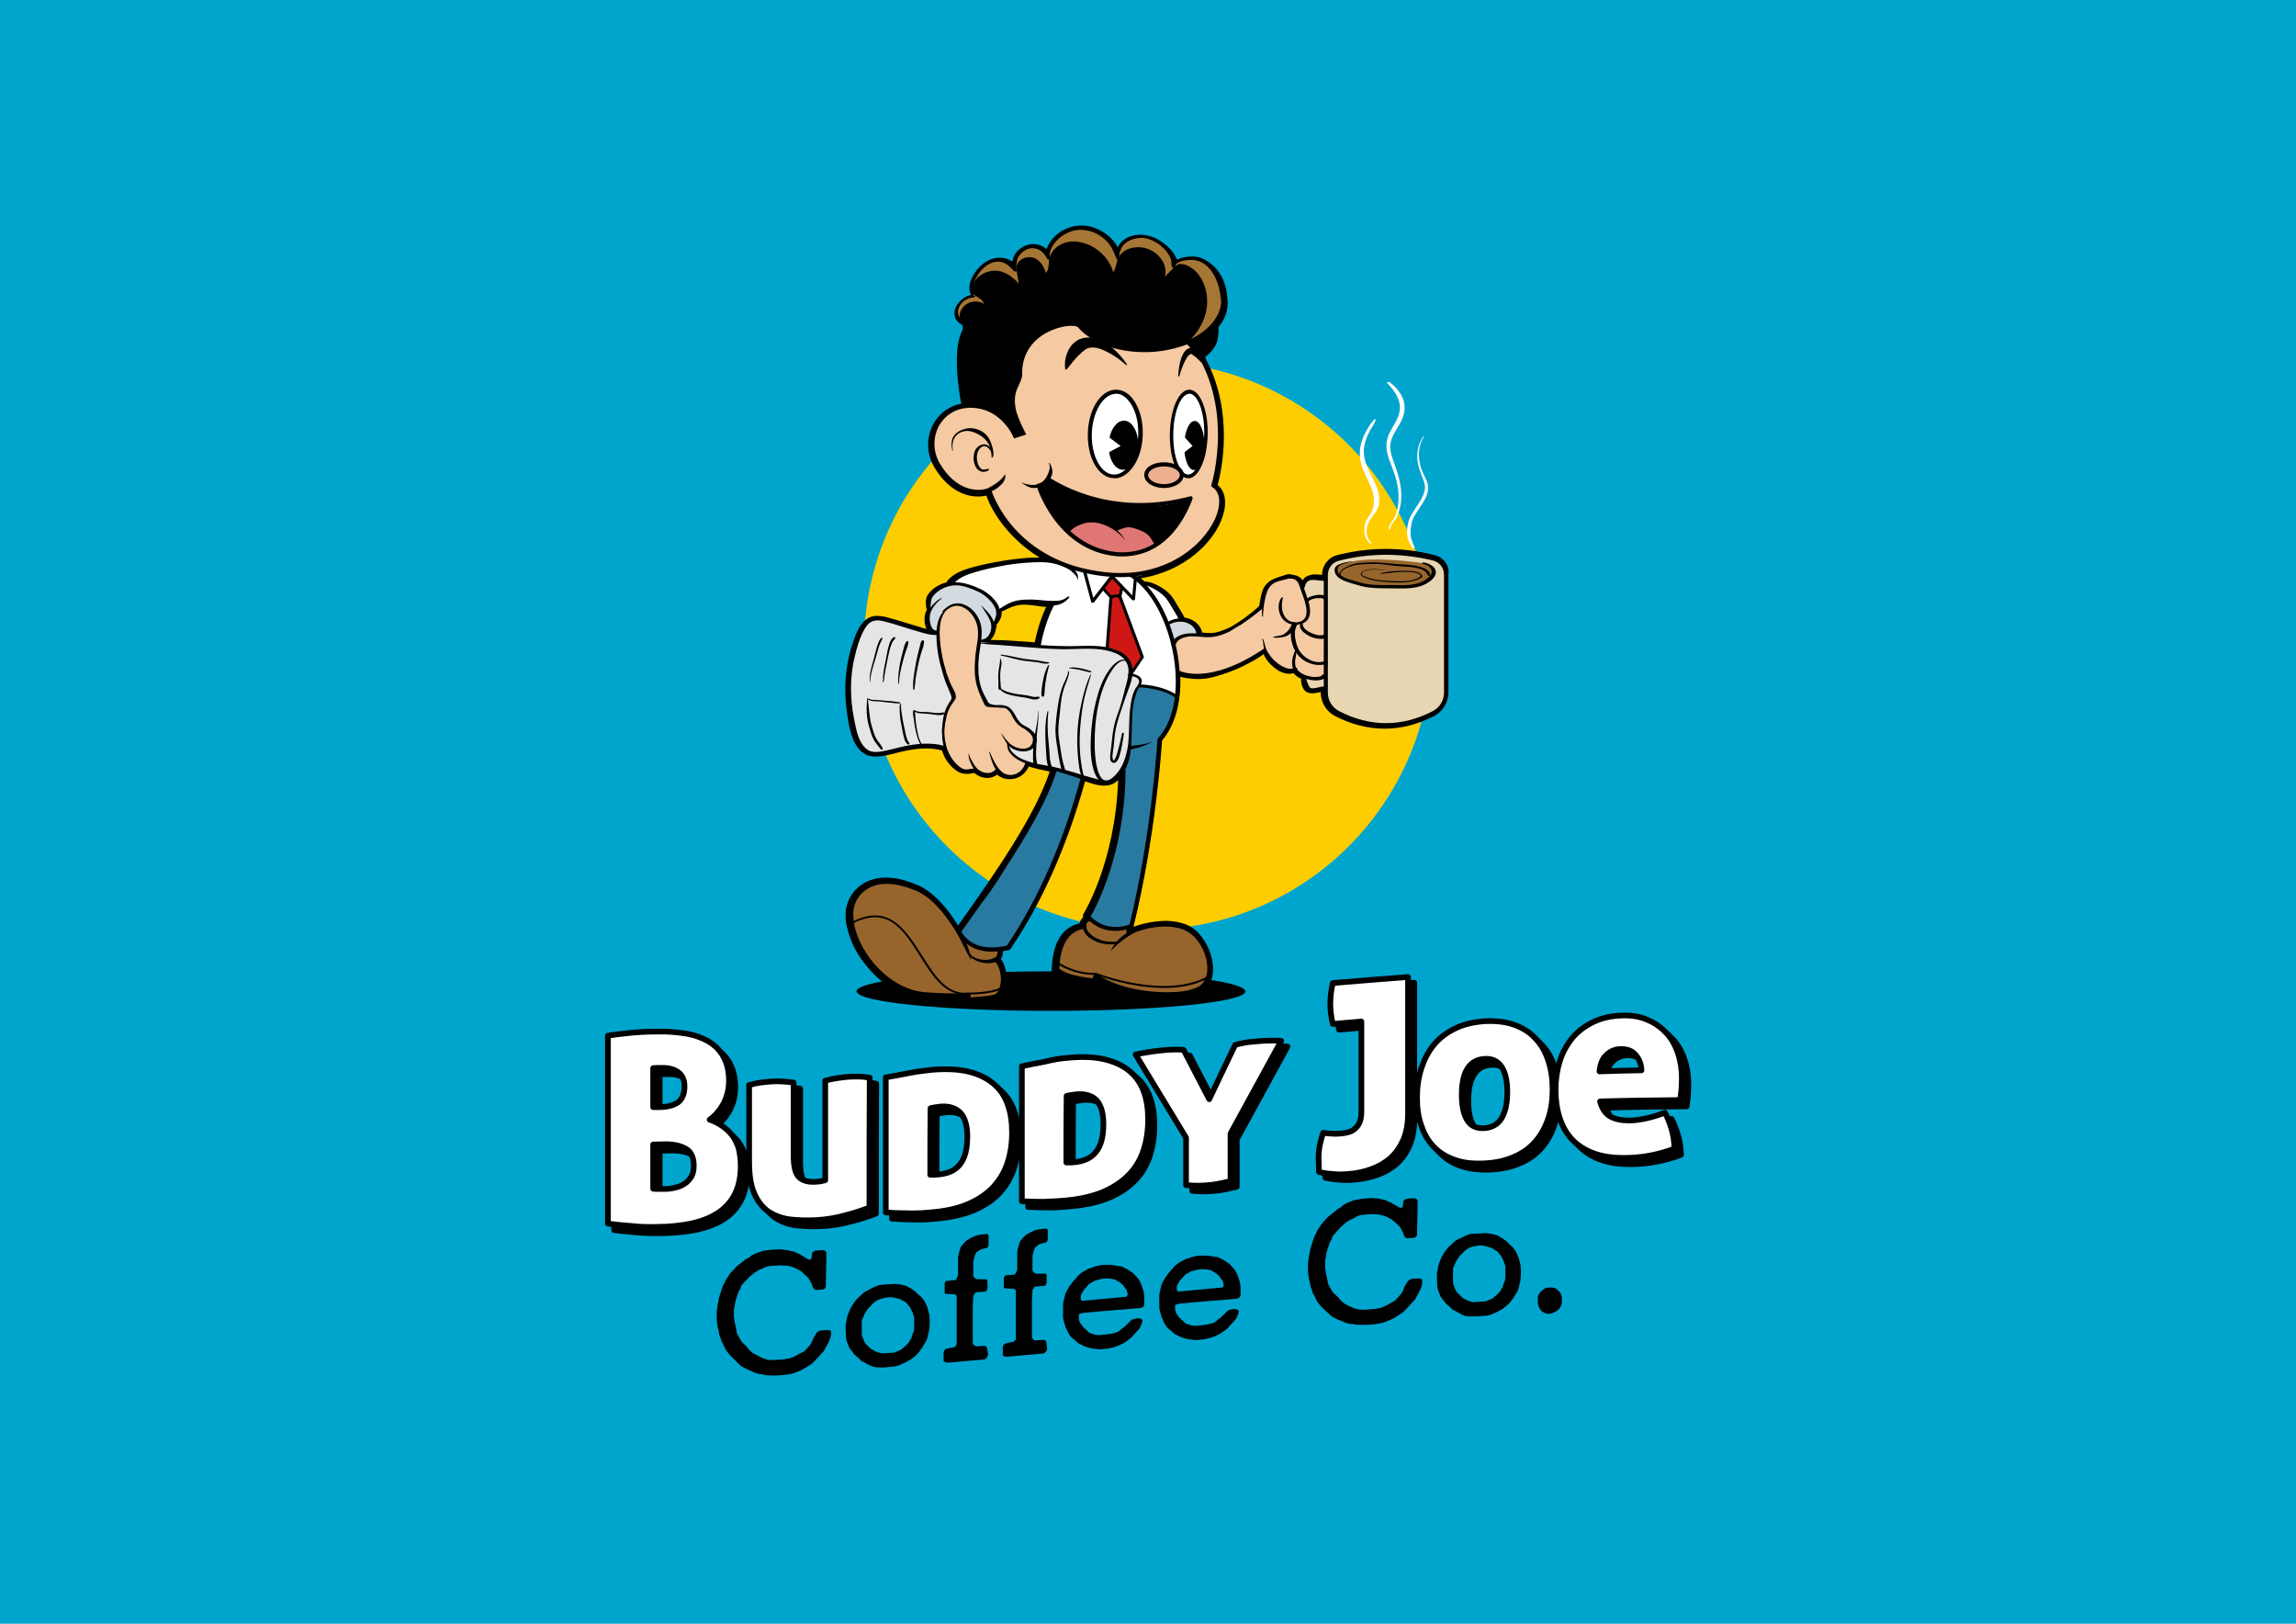 <?xml version="1.0" encoding="utf-8"?>
<!-- Generator: Adobe Illustrator 24.0.1, SVG Export Plug-In . SVG Version: 6.00 Build 0)  -->
<svg version="1.1" id="Capa_1" xmlns="http://www.w3.org/2000/svg" xmlns:xlink="http://www.w3.org/1999/xlink" x="0px" y="0px"
	 viewBox="0 0 841.9 595.3" style="enable-background:new 0 0 841.9 595.3;" xml:space="preserve">
<style type="text/css">
	.st0{fill:#00A5CE;}
	.st1{stroke:#000000;stroke-width:2.079;stroke-linejoin:round;}
	.st2{fill:#FFFFFF;stroke:#000000;stroke-width:2.079;stroke-linejoin:round;}
	.st3{fill:#FECD00;}
	.st4{fill:#FFFFFF;}
	.st5{fill:#F5C9A1;}
	.st6{fill:#E07674;}
	.st7{fill:#CF1716;}
	.st8{fill:#A67635;}
	.st9{fill:#D3DAE0;}
	.st10{fill:#E5E5E5;}
	.st11{fill:#297AA0;}
	.st12{fill:#97652C;}
	.st13{fill:#E7D6B1;}
	.st14{stroke:#000000;stroke-width:0.452;stroke-miterlimit:10;}
	.st15{fill:#ECAF90;}
</style>
<rect x="0" class="st0" width="841.9" height="595.3"/>
<g>
	<g>
		<path class="st1" d="M273.9,429.7c0,4.2-0.8,7.8-2.3,10.6c-1.5,2.8-3.7,5.1-6.4,6.8c-2.7,1.7-5.9,2.9-9.6,3.7
			c-3.7,0.8-7.8,1.2-12.1,1.3c-3.5,0.1-6.6,0-9.3-0.2c-2.8-0.2-5.8-0.5-9-0.9c0-23,0-45.9,0-68.9c2.4-0.4,5.1-0.7,8-1
			c2.9-0.3,6.3-0.5,10.1-0.5c3.7-0.1,7.1,0.1,10.3,0.7c3.2,0.5,6,1.5,8.3,2.8c2.4,1.4,4.3,3.2,5.6,5.6c1.4,2.4,2.1,5.4,2.1,9
			c0,3-0.7,5.8-2,8.3c-1.4,2.5-3.1,4.5-5.1,5.9c1.5,0.5,2.9,1.2,4.3,2.1c1.4,0.9,2.6,2,3.7,3.3c1.1,1.3,1.9,3,2.6,4.9
			C273.6,425,273.9,427.2,273.9,429.7z M241.9,408.2c0.9,0,1.8,0,2.7-0.1c2.8-0.1,4.9-0.7,6.5-1.8c1.5-1.2,2.3-3.1,2.3-5.9
			c0-1.3-0.3-2.5-0.8-3.3c-0.5-0.9-1.2-1.6-2.1-2.1c-0.8-0.5-1.8-0.8-2.8-1c-1-0.2-2-0.2-3-0.2c-0.4,0-0.9,0-1.4,0
			c-0.5,0-1,0.1-1.4,0.1C241.9,398.7,241.9,403.4,241.9,408.2z M241.9,421.9c0,5.4,0,10.8,0,16.2c0.4,0.1,1,0.1,1.7,0.1
			c0.7,0,1.6,0,2.7,0c1.2,0,2.5-0.2,3.7-0.5c1.3-0.3,2.4-0.8,3.4-1.4c1-0.6,1.8-1.5,2.5-2.6c0.6-1.1,0.9-2.4,0.9-4
			c0-3.1-1-5.2-3-6.3c-2-1.1-4.6-1.7-7.9-1.6C244.5,421.8,243.2,421.9,241.9,421.9z"/>
		<path class="st1" d="M321.2,444.9c-1.1,0.5-2.4,0.9-3.9,1.4c-1.5,0.5-3.1,1-4.8,1.4c-1.7,0.5-3.5,0.9-5.3,1.2
			c-1.8,0.3-3.6,0.5-5.3,0.6c-3.3,0.2-6.4,0.1-9.4-0.2c-3-0.3-5.7-1.2-8-2.7c-2.3-1.5-4.1-3.6-5.4-6.6c-1.4-2.9-2-6.9-2-11.9
			c0-9.4,0-18.8,0-28.1c1.4-0.4,2.8-0.7,4.2-0.9c1.4-0.2,2.7-0.3,4-0.4c1.2-0.1,2.5-0.1,4,0c1.4,0.1,2.8,0.2,4.1,0.4
			c0,8.9,0,17.9,0,26.8c0,3.9,0.6,6.5,1.9,7.8c1.3,1.3,3.2,1.9,5.9,1.8c1.1-0.1,1.9-0.2,2.5-0.3c0.6-0.1,1-0.2,1.3-0.3
			c0-12.2,0-24.3,0-36.5c1.4-0.4,2.8-0.7,4.2-0.9c1.4-0.2,2.7-0.4,4-0.5c1.2-0.1,2.5-0.1,4-0.1c1.4,0,2.8,0.2,4.1,0.4
			C321.2,413.2,321.2,429,321.2,444.9z"/>
		<path class="st1" d="M344.2,394.4c5.2-0.4,9.7-0.2,13.3,0.7c3.7,0.9,6.7,2.3,9.1,4.4c2.4,2,4.1,4.5,5.2,7.6
			c1.1,3,1.6,6.5,1.6,10.4c0,4-0.6,7.8-1.7,11.1c-1.1,3.4-2.9,6.3-5.3,8.9c-2.4,2.5-5.5,4.6-9.3,6.2c-3.8,1.6-8.4,2.6-13.8,3.1
			c-3.1,0.3-6,0.4-8.4,0.3c-2.5,0-5.1-0.1-7.8-0.3c0-16.5,0-33,0-49.5c2.7-0.5,5.6-1.1,8.6-1.6C338.7,395,341.6,394.6,344.2,394.4z
			 M343.4,432.8c0.3,0,0.6,0,1,0c0.4,0,1,0,1.9-0.1c3.6-0.3,6.3-1.5,8-3.7c1.8-2.2,2.7-5.6,2.7-10.2c0-4.1-0.9-7-2.6-8.8
			c-1.7-1.7-4.2-2.5-7.4-2.2c-0.8,0.1-1.5,0.2-2.1,0.3c-0.6,0.1-1.1,0.2-1.4,0.3C343.4,416.6,343.4,424.7,343.4,432.8z"/>
		<path class="st1" d="M394.1,389.9c5.2-0.5,9.7-0.3,13.3,0.6c3.7,0.9,6.7,2.3,9.1,4.3c2.4,2,4.1,4.5,5.2,7.5
			c1.1,3,1.6,6.5,1.6,10.3c0,4-0.6,7.8-1.7,11.2c-1.1,3.4-2.9,6.4-5.3,8.9c-2.4,2.5-5.5,4.6-9.3,6.3c-3.8,1.6-8.4,2.7-13.8,3.2
			c-3.1,0.3-6,0.5-8.4,0.5c-2.5,0-5.1-0.1-7.8-0.2c0-16.5,0-33,0-49.5c2.7-0.6,5.6-1.1,8.6-1.7C388.7,390.6,391.5,390.2,394.1,389.9
			z M393.4,428.3c0.3,0,0.6,0,1,0c0.4,0,1,0,1.9-0.1c3.6-0.3,6.3-1.6,8-3.8c1.8-2.2,2.7-5.6,2.7-10.2c0-4.1-0.9-7-2.6-8.8
			c-1.7-1.7-4.2-2.4-7.4-2.1c-0.8,0.1-1.5,0.2-2.1,0.3c-0.6,0.1-1.1,0.2-1.4,0.3C393.4,412.1,393.4,420.2,393.4,428.3z"/>
		<path class="st1" d="M455.2,385.2c0.5-0.2,1.5-0.4,2.9-0.7c1.4-0.3,3-0.5,4.7-0.6c2.1-0.2,4-0.3,5.7-0.3c1.7,0,2.9,0,3.6,0.1
			c-6.2,11.3-12.4,22.7-18.6,34c0,5.8,0,11.6,0,17.4c-1.7,0.4-3.2,0.7-4.5,1c-1.4,0.3-2.6,0.4-3.7,0.5c-1.1,0.1-2.3,0.2-3.7,0.2
			c-1.3,0-2.8-0.1-4.4-0.2c0-5.8,0-11.6,0-17.4c-6.2-10.2-12.3-20.3-18.5-30.5c0.7-0.2,1.9-0.4,3.7-0.7c1.8-0.3,3.7-0.6,5.8-0.8
			c1.7-0.2,3.3-0.3,4.9-0.3c1.6,0,2.7,0,3.2,0.1c3.1,6,6.3,12.1,9.4,18.1C448.9,398.4,452.1,391.8,455.2,385.2z"/>
		<path class="st1" d="M487.5,417.4c0.6,0.1,1.4,0.2,2.6,0.3c1.2,0.1,2.4,0.1,3.7,0c0.8-0.1,1.6-0.2,2.5-0.4
			c0.9-0.2,1.7-0.5,2.5-1.1c0.7-0.5,1.4-1.3,1.9-2.3c0.5-1,0.8-2.4,0.8-4.1c0-11.1,0-22.1,0-33.2c-3.5,0.3-7,0.6-10.5,0.9
			c-0.6-2.6-0.9-5.2-0.9-7.5c0-2.2,0.3-4.7,0.9-7.5c9.2-0.8,18.4-1.5,27.6-2.2c0,16.7,0,33.4,0,50.1c0,3.7-0.6,6.8-1.7,9.5
			c-1.2,2.7-2.7,4.9-4.7,6.7c-2,1.8-4.3,3.1-7,4.1c-2.7,0.9-5.5,1.6-8.6,1.8c-1.9,0.2-3.7,0.2-5.6,0c-1.9-0.1-3.5-0.4-5-0.7
			c-0.1-0.5-0.1-1-0.1-1.5c0-0.5,0-1.1,0-1.6C485.6,425,486.2,421.2,487.5,417.4z"/>
		<path class="st1" d="M521.9,404.7c0-3.9,0.5-7.5,1.6-10.9c1.1-3.3,2.6-6.2,4.7-8.7c2.1-2.5,4.7-4.4,7.8-5.9
			c3.1-1.5,6.6-2.3,10.7-2.5c4.1-0.2,7.7,0.2,10.8,1.3c3.1,1.1,5.7,2.8,7.8,5c2.1,2.2,3.7,4.9,4.7,8.1c1.1,3.2,1.6,6.8,1.6,10.7
			c0,3.9-0.5,7.4-1.6,10.6c-1.1,3.2-2.6,6-4.7,8.4c-2.1,2.4-4.7,4.3-7.8,5.6c-3.1,1.4-6.7,2.2-10.8,2.4c-4,0.2-7.6-0.2-10.7-1.2
			c-3.1-1-5.7-2.6-7.8-4.7c-2.1-2.1-3.7-4.8-4.7-7.9C522.4,412,521.9,408.5,521.9,404.7z M555.1,402.6c0-4.1-0.7-7.2-2.1-9.3
			c-1.4-2.1-3.5-3.1-6.3-2.9c-2.8,0.2-4.9,1.4-6.3,3.7c-1.4,2.3-2,5.5-2,9.6c0,4,0.7,7.1,2,9.2c1.3,2.1,3.4,3.1,6.3,2.9
			c2.8-0.2,4.9-1.4,6.3-3.6C554.4,409.8,555.1,406.6,555.1,402.6z"/>
		<path class="st1" d="M589.1,406.1c0.7,2.6,1.9,4.4,3.7,5.5c1.8,1,4.1,1.5,7,1.5c1.9,0,3.9-0.3,6.3-0.8c2.3-0.5,4.6-1.2,6.8-2.1
			c0.9,1.7,1.7,3.7,2.4,6c0.7,2.3,1,4.7,1.1,7.2c-5.7,2.1-11.6,3.3-17.5,3.4c-4.6,0.1-8.6-0.4-11.9-1.6c-3.3-1.2-6-2.9-8.1-5.1
			c-2.1-2.2-3.6-4.9-4.6-8c-1-3.1-1.5-6.5-1.5-10.3c0-3.7,0.5-7.1,1.5-10.4c1-3.3,2.6-6.1,4.6-8.6c2.1-2.5,4.6-4.4,7.7-5.9
			c3.1-1.5,6.7-2.3,10.8-2.3c3.4-0.1,6.4,0.5,9.1,1.6c2.7,1.1,4.9,2.7,6.8,4.7c1.9,2,3.3,4.4,4.3,7.3c1,2.9,1.5,6,1.5,9.3
			c0,1.7-0.1,3.3-0.2,4.7c-0.2,1.4-0.3,2.5-0.4,3.4C608.6,405.7,598.8,405.8,589.1,406.1z M596.8,386.9c-2.1,0-3.8,0.7-5.3,2.1
			c-1.5,1.3-2.3,3.3-2.6,6c5.1-0.1,10.3-0.3,15.4-0.3c-0.1-2.2-0.8-4.1-2.1-5.6C601,387.6,599.2,386.9,596.8,386.9z"/>
	</g>
	<g>
		<path class="st2" d="M271.6,427.5c0,4.2-0.8,7.8-2.3,10.6c-1.5,2.8-3.7,5.1-6.4,6.8c-2.7,1.7-5.9,2.9-9.6,3.7
			c-3.7,0.7-7.8,1.2-12.1,1.2c-3.5,0.1-6.6,0-9.3-0.3c-2.8-0.2-5.8-0.5-9-0.9c0-23,0-45.9,0-68.9c2.4-0.4,5.1-0.7,8-1
			c2.9-0.3,6.3-0.5,10.1-0.5c3.7-0.1,7.1,0.2,10.3,0.7c3.2,0.5,6,1.5,8.3,2.8c2.4,1.4,4.3,3.2,5.6,5.6c1.4,2.4,2.1,5.4,2.1,9
			c0,3-0.7,5.8-2,8.3c-1.4,2.5-3.1,4.5-5.1,5.9c1.5,0.5,2.9,1.2,4.3,2.1c1.4,0.9,2.6,2,3.7,3.3c1.1,1.3,1.9,3,2.6,4.9
			C271.3,422.8,271.6,425,271.6,427.5z M239.5,405.9c0.9,0,1.8,0,2.7,0c2.8-0.1,4.9-0.7,6.5-1.8c1.5-1.2,2.3-3.1,2.3-5.9
			c0-1.3-0.3-2.5-0.8-3.4c-0.5-0.9-1.2-1.6-2.1-2.1c-0.8-0.5-1.8-0.8-2.8-1c-1-0.2-2-0.2-3-0.2c-0.4,0-0.9,0-1.4,0
			c-0.5,0-1,0.1-1.4,0.1C239.5,396.4,239.5,401.1,239.5,405.9z M239.5,419.6c0,5.4,0,10.8,0,16.2c0.4,0.1,1,0.1,1.7,0.1
			c0.7,0,1.6,0,2.7,0c1.2,0,2.5-0.2,3.7-0.5c1.3-0.3,2.4-0.7,3.4-1.4c1-0.6,1.8-1.5,2.5-2.6c0.6-1.1,0.9-2.4,0.9-4
			c0-3.1-1-5.2-3-6.3c-2-1.1-4.6-1.7-7.9-1.6C242.1,419.5,240.8,419.6,239.5,419.6z"/>
		<path class="st2" d="M318.8,442.7c-1.1,0.5-2.4,0.9-3.9,1.4c-1.5,0.5-3.1,1-4.8,1.4c-1.7,0.5-3.5,0.9-5.3,1.2
			c-1.8,0.3-3.6,0.5-5.3,0.6c-3.3,0.2-6.4,0.1-9.4-0.2c-3-0.3-5.7-1.3-8-2.7c-2.3-1.5-4.1-3.7-5.4-6.6c-1.4-2.9-2-6.9-2-11.9
			c0-9.4,0-18.8,0-28.1c1.4-0.4,2.8-0.7,4.2-0.9c1.4-0.2,2.7-0.3,4-0.4c1.2-0.1,2.5-0.1,4,0c1.4,0.1,2.8,0.2,4.1,0.4
			c0,8.9,0,17.9,0,26.8c0,3.9,0.6,6.5,1.9,7.8c1.3,1.3,3.2,1.9,5.9,1.8c1.1-0.1,1.9-0.1,2.5-0.3c0.6-0.1,1-0.2,1.3-0.3
			c0-12.2,0-24.3,0-36.5c1.4-0.4,2.8-0.7,4.2-0.9c1.4-0.2,2.7-0.4,4-0.5c1.2-0.1,2.5-0.1,4-0.1c1.4,0,2.8,0.2,4.1,0.4
			C318.8,411,318.8,426.8,318.8,442.7z"/>
		<path class="st2" d="M341.9,392.2c5.2-0.4,9.7-0.2,13.3,0.7c3.7,0.9,6.7,2.4,9.1,4.4c2.4,2,4.1,4.5,5.2,7.6
			c1.1,3,1.6,6.5,1.6,10.4c0,4-0.6,7.8-1.7,11.1c-1.1,3.4-2.9,6.3-5.3,8.9c-2.4,2.5-5.5,4.6-9.3,6.2c-3.8,1.6-8.4,2.6-13.8,3
			c-3.1,0.3-6,0.4-8.4,0.3c-2.5,0-5.1-0.1-7.8-0.3c0-16.5,0-33,0-49.5c2.7-0.5,5.6-1,8.6-1.6C336.4,392.8,339.2,392.5,341.9,392.2z
			 M341.1,430.7c0.3,0,0.6,0,1,0c0.4,0,1,0,1.9-0.1c3.6-0.3,6.3-1.5,8-3.7c1.8-2.2,2.7-5.6,2.7-10.2c0-4.1-0.9-7-2.6-8.8
			c-1.7-1.7-4.2-2.5-7.4-2.2c-0.8,0.1-1.5,0.2-2.1,0.3c-0.6,0.1-1.1,0.2-1.4,0.3C341.1,414.4,341.1,422.5,341.1,430.7z"/>
		<path class="st2" d="M391.8,387.8c5.2-0.5,9.7-0.3,13.3,0.6c3.7,0.9,6.7,2.3,9.1,4.3c2.4,2,4.1,4.5,5.2,7.5
			c1.1,3,1.6,6.5,1.6,10.3c0,4-0.6,7.8-1.7,11.2c-1.1,3.4-2.9,6.4-5.3,8.9c-2.4,2.5-5.5,4.6-9.3,6.3c-3.8,1.6-8.4,2.7-13.8,3.2
			c-3.1,0.3-6,0.4-8.4,0.5c-2.5,0-5.1-0.1-7.8-0.2c0-16.5,0-33,0-49.5c2.7-0.6,5.6-1.1,8.6-1.7C386.3,388.4,389.1,388,391.8,387.8z
			 M391,426.2c0.3,0,0.6,0,1,0c0.4,0,1,0,1.9-0.1c3.6-0.3,6.3-1.6,8-3.8c1.8-2.2,2.7-5.6,2.7-10.2c0-4.1-0.9-7-2.6-8.8
			c-1.7-1.7-4.2-2.4-7.4-2.1c-0.8,0.1-1.5,0.2-2.1,0.3c-0.6,0.1-1.1,0.2-1.4,0.3C391,410,391,418.1,391,426.2z"/>
		<path class="st2" d="M452.9,383.1c0.5-0.2,1.5-0.4,2.9-0.7c1.4-0.3,3-0.5,4.7-0.6c2.1-0.2,4-0.3,5.7-0.3c1.7,0,2.9,0,3.6,0.1
			c-6.2,11.3-12.4,22.7-18.6,34c0,5.8,0,11.6,0,17.4c-1.7,0.4-3.2,0.8-4.5,1c-1.4,0.3-2.6,0.4-3.7,0.5c-1.1,0.1-2.3,0.2-3.7,0.2
			c-1.3,0-2.8-0.1-4.4-0.2c0-5.8,0-11.6,0-17.4c-6.2-10.2-12.3-20.3-18.5-30.5c0.7-0.2,1.9-0.4,3.7-0.7c1.8-0.3,3.7-0.6,5.8-0.8
			c1.7-0.2,3.3-0.3,4.9-0.3c1.6,0,2.7,0,3.2,0.1c3.1,6,6.3,12.1,9.4,18.1C446.6,396.3,449.7,389.7,452.9,383.1z"/>
		<path class="st2" d="M485.2,415.3c0.6,0.1,1.4,0.2,2.6,0.3c1.2,0.1,2.4,0.1,3.7,0c0.8-0.1,1.6-0.2,2.5-0.4
			c0.9-0.2,1.7-0.5,2.5-1.1c0.7-0.5,1.4-1.3,1.9-2.3c0.5-1,0.8-2.4,0.8-4.1c0-11.1,0-22.1,0-33.2c-3.5,0.3-7,0.6-10.5,0.9
			c-0.6-2.6-0.9-5.2-0.9-7.5c0-2.2,0.3-4.7,0.9-7.5c9.2-0.8,18.4-1.5,27.6-2.2c0,16.7,0,33.4,0,50.1c0,3.7-0.6,6.8-1.7,9.5
			c-1.2,2.7-2.7,4.9-4.7,6.7c-2,1.8-4.3,3.1-7,4.1c-2.7,1-5.5,1.6-8.6,1.8c-1.9,0.2-3.7,0.2-5.6,0c-1.9-0.1-3.5-0.4-5-0.7
			c-0.1-0.5-0.1-1-0.1-1.5c0-0.5,0-1.1,0-1.6C483.2,422.8,483.9,419.1,485.2,415.3z"/>
		<path class="st2" d="M519.6,402.5c0-3.9,0.5-7.5,1.6-10.9c1.1-3.3,2.6-6.2,4.7-8.7c2.1-2.5,4.7-4.4,7.8-5.9
			c3.1-1.5,6.6-2.3,10.7-2.6c4.1-0.2,7.7,0.2,10.8,1.3c3.1,1.1,5.7,2.7,7.8,5c2.1,2.2,3.7,4.9,4.7,8.1c1.1,3.2,1.6,6.8,1.6,10.7
			c0,3.9-0.5,7.4-1.6,10.6c-1.1,3.2-2.6,6-4.7,8.4c-2.1,2.4-4.7,4.3-7.8,5.6c-3.1,1.4-6.7,2.2-10.8,2.4c-4,0.2-7.6-0.1-10.7-1.2
			c-3.1-1-5.7-2.6-7.8-4.7c-2.1-2.1-3.7-4.8-4.7-7.9C520.1,409.8,519.6,406.4,519.6,402.5z M552.7,400.4c0-4.1-0.7-7.2-2.1-9.3
			c-1.4-2.1-3.5-3.1-6.3-2.9c-2.8,0.2-4.9,1.4-6.3,3.7c-1.4,2.3-2,5.5-2,9.6c0,4,0.7,7.1,2,9.2c1.3,2.1,3.4,3.1,6.3,2.9
			c2.8-0.2,4.9-1.4,6.3-3.6C552,407.6,552.7,404.4,552.7,400.4z"/>
		<path class="st2" d="M586.7,403.8c0.7,2.6,1.9,4.4,3.7,5.5c1.8,1,4.1,1.5,7,1.5c1.9,0,4-0.3,6.3-0.8c2.3-0.5,4.6-1.2,6.8-2.1
			c0.9,1.7,1.7,3.6,2.4,6c0.7,2.3,1,4.7,1.1,7.2c-5.7,2.2-11.6,3.3-17.5,3.4c-4.6,0.1-8.6-0.4-11.9-1.6c-3.3-1.2-6-2.9-8.1-5.1
			c-2.1-2.2-3.6-4.9-4.6-8c-1-3.1-1.5-6.5-1.5-10.2c0-3.7,0.5-7.1,1.5-10.4c1-3.3,2.6-6.1,4.6-8.6c2.1-2.5,4.6-4.4,7.7-5.9
			c3.1-1.5,6.7-2.3,10.8-2.4c3.4-0.1,6.4,0.4,9.1,1.6c2.7,1.1,4.9,2.7,6.8,4.7c1.9,2,3.3,4.4,4.3,7.3c1,2.9,1.5,6,1.5,9.3
			c0,1.7-0.1,3.3-0.2,4.7c-0.2,1.4-0.3,2.5-0.4,3.4C606.3,403.4,596.5,403.5,586.7,403.8z M594.4,384.6c-2.1,0-3.8,0.7-5.3,2.1
			c-1.5,1.3-2.3,3.3-2.6,6.1c5.1-0.2,10.3-0.3,15.4-0.4c-0.1-2.2-0.8-4.1-2.1-5.6C598.6,385.3,596.8,384.6,594.4,384.6z"/>
	</g>
	<g>
		<path d="M263.1,478.6c0-0.2,0.5-2.1,0.5-2.6c0.2-0.7,0.5-1.8,0.8-2.6c0.2-0.6,0.7-2.4,1-2.6c0.2-0.3,0.7-1.3,0.7-1.5
			c0.3-0.3,1-1.6,1.3-1.9c0-0.3,1.3-1.6,1.8-2.1c0.2-0.2,0.3-0.4,0.5-0.6c0.4-0.4,0.8-0.7,1.3-1.1c0.8-0.6,1.6-1.3,2.4-1.9
			c0.3-0.2,0.7-0.4,1-0.5c0.2,0,1.3-1.1,1.5-1.1c0.5-0.3,0.8-0.3,1.3-0.6c0.8-0.3,1.7-0.6,2.5-0.9c0.3,0,2.4-0.4,2.8-0.4
			c1.2-0.1,2.4-0.1,3.6-0.2c0,0,1,0.2,1.6,0.2c0.2,0,1.3,0.2,1.3,0.2c0.3,0.1,0.5,0.1,0.8,0.2c0.3,0.1,0.7,0.1,1,0.2
			c0.2,0,0.8,0.2,0.8,0.2c0.2,0.3,1.3,0.7,1.5,0.7c0.2,0.2,2.8,1.7,3.1,1.9c0.2,0.1,0.4,0.1,0.5,0.2c0.2,0,0.3,0,0.5,0
			c0.1-0.1,0.2-0.2,0.3-0.3c0.1-0.4,0.2-0.9,0.2-1.3c0-0.2,0.2-1,0.2-1c0.1-0.1,0.2-0.2,0.2-0.3c0.3,0,0.8-0.4,0.8-0.4
			c1-0.1,2.1-0.1,3.1-0.2c0.3,0,0.5,0.3,0.8,0.5c0.1,0.2,0.2,0.3,0.2,0.5c0,0.9,0,1.7,0,2.6c0,1.6-0.2,8.3-0.2,9.8
			c-0.1,0.2-0.2,0.3-0.2,0.5c-0.2,0.3-0.8,0.6-1,0.6c-0.8,0-1.6,0.1-2.4,0.1c-0.2-0.1-0.3-0.1-0.5-0.2c-0.2-0.2-0.4-0.3-0.5-0.5
			c-0.1-0.2-0.2-0.3-0.2-0.5c-0.2-0.4-0.3-0.9-0.5-1.3c-0.3-0.6-0.7-1.1-1-1.7c-0.3-0.5-2.4-2.2-2.8-2.7c0,0-1-0.5-1.3-0.7
			c-0.2-0.2-1.5-0.7-1.5-0.7c-0.5-0.2-2.4-0.7-2.6-0.6c-0.2,0-1.8-0.1-2.1-0.1c-1.2,0.1-2.4,0.1-3.6,0.2c-0.2,0-1.3,0.3-1.5,0.3
			c-0.3,0.1-0.5,0.2-0.8,0.3c-0.3,0.2-0.7,0.4-1,0.5c-0.3,0.1-0.5,0.2-0.8,0.3c-0.2,0-0.8,0.6-1,0.6c-0.2,0-1.3,0.8-1.6,1.1
			c-0.2,0.3-1,0.8-1,0.8c-0.2,0.3-1.5,1.6-1.8,1.9c-0.3,0.3-1.3,1.3-1.3,1.6c-0.1,0.3-0.2,0.5-0.2,0.8c0,0.2-0.8,1.1-0.8,1.3
			c-0.1,0.2-0.2,0.4-0.2,0.6c-0.2,0.8-1,2.9-1,3.1c0,0.5-0.5,2.6-0.5,3.1c0,0.8,0,1.5,0,2.3c0,0.3,0.3,1.8,0.3,2.1
			c0,0.2,0.5,2,0.5,2.3c0.1,0.4,0.2,0.8,0.2,1.3c0.3,1,1,2,1.6,3c0,0.3,0.5,0.8,0.5,0.8c0.3,0.2,1.3,1.2,1.6,1.5
			c0.2,0.2,0.4,0.5,0.5,0.7c0.2,0.3,1.5,1.5,1.8,1.7c0,0,1.1,0.5,1.3,0.7c0.5,0.2,2.3,1.2,2.5,1.2c0.3,0,1.3,0.5,1.6,0.5
			c0.2,0,1.8,0.2,2.3,0.1c1.1-0.1,2.1-0.1,3.2-0.2c0.5,0,2.3-0.4,2.5-0.4c0.2,0,2.4-0.9,2.8-1.2c0.2-0.3,1.8-0.9,2.1-1.1
			c0.2,0,0.8-0.6,1-0.8c0.3-0.3,0.8-0.8,1-1.1c0.3-0.3,1-1.1,1-1.3c0.2-0.4,0.4-0.7,0.5-1.1c0.2-0.6,1.3-2.4,1.5-2.7
			c0.1-0.1,0.2-0.2,0.3-0.3c0.2-0.3,1-0.6,1-0.6c1.1-0.1,2.2-0.1,3.3-0.2c0.2,0.1,0.4,0.2,0.5,0.3c0.1,0.1,0.2,0.2,0.2,0.2
			c0,0.5,0,1,0,1.5c0,0-0.2,0.6-0.2,0.8c-0.5,1.6-1.3,2.9-2.1,4.3c0,0.3-0.5,0.8-0.5,0.8c-0.5,0.6-3.6,3.9-4.1,4.4
			c-0.5,0.3-2.3,1.5-2.8,1.7c-0.2,0.3-1.6,0.9-1.6,0.9c0,0-1.3,0.6-1.5,0.6c-0.5,0.3-1.8,0.6-1.8,0.6c-0.2,0-2.3,0.4-2.8,0.4
			c-1,0.1-2.1,0.1-3.1,0.2c-0.5,0-2.8-0.1-3.4-0.1c-0.3-0.1-0.7-0.2-1-0.3c-0.2,0-1.3-0.2-1.5-0.2c0,0-0.5-0.2-0.8-0.2
			c-0.2,0-1.3-0.5-1.3-0.5c-0.3-0.2-2.1-0.9-2.6-1.2c0,0-1-0.4-1.3-0.7c-0.3,0-0.8-0.5-0.8-0.5c-1.2-1.2-2.4-2.3-3.6-3.5
			c0,0-0.8-1-1-1.2c-0.2-0.2-1-1.3-1-1.5c-0.2-0.5-1-2.3-1.3-2.5c0-0.3-0.5-1.8-0.8-2.3c-0.2-0.8-0.2-1.8-0.5-2.5
			c-0.3-1-0.5-3.6-0.5-3.6c0-0.9,0-1.9,0-2.8C262.9,480.4,263.1,479.1,263.1,478.6z"/>
		<path d="M310.5,483.4c0,0,0.3-1.3,0.5-1.6c0-0.2,0.5-1.1,0.5-1.3c0-0.2,0.5-1.1,0.5-1.1c0.2-0.3,0.8-1.3,1-1.6c0,0,0.8-1.1,1-1.3
			c0.1-0.1,0.2-0.2,0.2-0.3c0.3-0.3,1.3-1.1,1.6-1.4c0.2-0.3,1-0.9,1-0.9c0.2-0.3,2.1-1.2,2.6-1.5c0.2,0,1-0.6,1.3-0.6
			c0.3,0,1.3-0.6,1.6-0.7c1.8-0.1,3.6-0.3,5.5-0.4c0.2,0,2.3,0.1,2.8,0.3c0.2,0,1.3,0.4,1.6,0.4c0.2,0,1.5,0.9,2.1,1.1
			c0.2,0.3,1,0.7,1,0.7c0.5,0.5,2.3,2.2,2.6,2.4c0,0,1,1.2,1.3,1.7c0.1,0.2,0.2,0.3,0.2,0.5c0.5,1,0.8,1.8,1,2.8
			c0,0.3,0.3,1.1,0.3,1.1c0,0.2,0.2,1.7,0.2,2c0,0.5,0,1,0,1.5c0,0.5-0.2,2.4-0.2,2.6c0,0.2-0.5,1.6-0.5,2.1c0,0.3-0.5,1.4-0.5,1.6
			c-0.2,0.3-0.4,0.6-0.5,0.8c-0.3,0.4-0.5,0.9-0.8,1.3c0,0.2-0.5,0.8-0.5,0.8c-0.3,0.3-0.8,1.1-1,1.4c-0.3,0.3-0.5,0.6-0.8,0.9
			c-0.3,0.3-1.8,1.5-2.1,1.7c0,0-1.3,0.6-1.6,0.9c-0.2,0-1,0.6-1.3,0.6c-0.2,0-1.5,0.7-1.5,0.7c-0.2,0-1.3,0.3-1.6,0.4
			c-1.1,0.1-2.2,0.2-3.3,0.3c-0.8,0.1-3.2,0-3.4,0c-0.2,0-1.8-0.4-2.1-0.6c0,0-1.8-0.9-2.6-1.4c-0.2,0-0.8-0.4-0.8-0.4
			c-0.5-0.5-2.3-2.2-2.6-2.4c-0.2-0.2-1-1.5-1.3-1.7c-0.2-0.2-0.8-1.2-0.8-1.5c-0.2-0.5-0.8-2-0.8-2.3c0-0.2-0.2-2.3-0.2-3.1
			c0-0.8,0-1.6,0-2.4C310.3,485.3,310.5,483.7,310.5,483.4z M316.2,490c0,0.3,0.5,1.1,0.5,1.3c0,0.2,0.5,1,0.5,1
			c0,0.2,0.8,1,1.1,1.2c0.2,0.3,1.3,1.2,1.3,1.2c0.6,0.3,1.2,0.6,1.8,0.9c0.2,0.1,0.3,0.1,0.5,0.2c0.3,0,1.3,0.4,1.6,0.4
			c1.5-0.1,3-0.2,4.4-0.3c0,0,1.8-0.7,2.3-1c0.2-0.1,0.4-0.2,0.5-0.3c0.2-0.3,1.3-1.1,1.6-1.4c0.3-0.4,0.7-0.7,1-1.1
			c0,0,0.5-1.1,0.8-1.3c0.1-0.2,0.2-0.4,0.2-0.6c0.1-0.3,0.2-0.5,0.2-0.8c0.2-0.4,0.4-0.7,0.5-1.1c0-0.2,0.2-1,0.2-1
			c0-1.5,0-2.9,0-4.4c0-0.2-0.5-1.2-0.5-1.5c-0.2-0.5-1-2.3-1.3-2.5c0,0-0.8-1-1-1.2c-0.1-0.1-0.2-0.2-0.2-0.3
			c-0.3,0-1.1-0.6-1.3-0.6c-0.2-0.3-1.3-0.7-1.5-0.7c-0.3,0-1.3-0.4-1.6-0.4c-0.2,0-1-0.2-1.3-0.1c-0.5,0-1,0.1-1.5,0.1
			c-0.2,0-1.3,0.3-1.6,0.4c-0.2,0-1,0.3-1,0.3c-0.2,0-1.3,0.6-1.6,0.9c-0.2,0-0.7,0.6-0.7,0.6c-0.3,0.3-1.3,1.4-1.6,1.6
			c0,0-0.8,1.1-1,1.4c0,0.2-0.5,0.8-0.5,0.8c-0.2,0.4-0.3,0.9-0.5,1.3c0,0.2-0.5,0.8-0.5,1.1c0,1.7,0,3.5,0,5.2
			C316,489.3,316.2,489.8,316.2,490z"/>
		<path d="M346.4,494.9c0.1-0.1,0.2-0.2,0.2-0.3c0,0,1-0.3,1.3-0.3c0.3,0,1.8-0.4,2.1-0.4c0.3-0.3,0.5-0.6,0.8-0.9
			c0-5.9,0-11.9,0-17.8c-0.1-0.2-0.2-0.3-0.3-0.5c-0.2-0.1-0.3-0.1-0.5-0.2c-0.3,0-1.8-0.1-2.1-0.1c-0.2,0-1.3-0.1-1.3-0.1
			c-0.1-0.1-0.2-0.2-0.2-0.3c0-1.2,0-2.4,0-3.6c0.2-0.3,0.3-0.6,0.5-0.8c1.1-0.1,2.3-0.2,3.4-0.3c0,0,0.5-0.3,0.5-0.6
			c0-0.2,0.5-1.1,0.5-1.1c0-2.2,0-4.4,0-6.7c0,0,0.3-1.6,0.5-2.2c0.2-0.5,0.5-1.6,0.5-1.6c0.3-0.3,1.8-2.2,2.4-2.5
			c0,0,1.3-0.7,1.6-0.9c0.2,0,1.3-0.7,1.6-0.7c0.2,0,1.5-0.4,1.8-0.4c0.8-0.1,1.5-0.1,2.3-0.2c0.2,0.2,0.4,0.3,0.5,0.5
			c0,1.2,0,2.4,0,3.6c-0.1,0.2-0.2,0.4-0.2,0.6c-0.1,0.1-0.2,0.2-0.3,0.3c0,0-0.7,0.3-1,0.3c-0.4,0.1-0.8,0.2-1.3,0.4
			c-0.3,0-0.8,0.4-0.8,0.4c0,0-0.5,0.5-0.8,0.6c-0.1,0.1-0.2,0.2-0.2,0.3c0,0-0.5,0.8-0.5,1.1c0,0-0.2,0.5-0.2,0.7
			c0,0.3-0.3,1.1-0.3,1.1c0,1.8,0,3.6,0,5.5c0.1,0.2,0.2,0.3,0.3,0.5c0.2,0.2,0.3,0.3,0.5,0.5c0,0,0.5,0.2,0.8,0.2
			c0.5,0,2.6,0,3.2,0c0.1,0.1,0.2,0.2,0.2,0.3c0.1,0.2,0.2,0.3,0.2,0.5c0,0.9,0,1.7,0,2.6c-0.1,0.2-0.2,0.3-0.2,0.5
			c0,0.3-0.5,0.6-0.5,0.6c-1.2,0.1-2.5,0.2-3.7,0.3c0,0-0.2,0.5-0.5,0.8c-0.1,0.2-0.2,0.3-0.3,0.5c0,0.5-0.2,3.7-0.2,4.1
			c0,4.4,0,8.8,0,13.2c0.1,0.2,0.2,0.3,0.2,0.5c0.2,0.2,0.4,0.3,0.5,0.5c0,0,0.8,0.2,1,0.2c0.8-0.1,1.6-0.1,2.4-0.2
			c0,0,0.5,0.2,0.8,0.2c0.1,0.1,0.2,0.2,0.2,0.3c0.1,0.2,0.2,0.3,0.2,0.5c0,0.5,0.3,2,0.3,2.3c0,0-0.3,0.6-0.3,0.8
			c-0.2,0.2-0.3,0.4-0.5,0.6c-0.2,0.1-0.4,0.2-0.5,0.3c-4.5,0.4-9,0.8-13.5,1.2c-0.3,0-0.8-0.2-1-0.2c-0.2-0.2-0.4-0.3-0.5-0.5
			c0-0.8,0-1.7,0-2.5C345.9,496,346.1,495.2,346.4,494.9z"/>
		<path d="M368.1,493c0.1-0.1,0.2-0.2,0.2-0.3c0,0,1-0.3,1.3-0.4c0.3,0,1.8-0.4,2.1-0.4c0.3-0.3,0.5-0.6,0.8-0.9
			c0-5.9,0-11.9,0-17.8c-0.1-0.2-0.2-0.3-0.3-0.5c-0.2-0.1-0.3-0.1-0.5-0.2c-0.3,0-1.8-0.1-2.1-0.1c-0.2,0-1.3-0.1-1.3-0.1
			c-0.1-0.1-0.2-0.2-0.2-0.3c0-1.2,0-2.4,0-3.6c0.2-0.3,0.3-0.6,0.5-0.8c1.1-0.1,2.3-0.2,3.4-0.3c0,0,0.5-0.3,0.5-0.6
			c0-0.2,0.5-1.1,0.5-1.1c0-2.2,0-4.4,0-6.7c0,0,0.3-1.6,0.5-2.2c0.2-0.5,0.5-1.6,0.5-1.6c0.3-0.3,1.8-2.2,2.4-2.5
			c0,0,1.3-0.7,1.6-0.9c0.2,0,1.3-0.7,1.6-0.7c0.2,0,1.5-0.4,1.8-0.4c0.8-0.1,1.5-0.1,2.3-0.2c0.2,0.2,0.4,0.3,0.5,0.5
			c0,1.2,0,2.4,0,3.6c-0.1,0.2-0.2,0.4-0.2,0.6c-0.1,0.1-0.2,0.2-0.3,0.3c0,0-0.7,0.3-1,0.3c-0.4,0.1-0.8,0.2-1.3,0.4
			c-0.3,0-0.8,0.4-0.8,0.4c0,0-0.5,0.5-0.8,0.6c-0.1,0.1-0.2,0.2-0.2,0.3c0,0-0.5,0.8-0.5,1.1c0,0-0.2,0.5-0.2,0.7
			c0,0.3-0.3,1.1-0.3,1.1c0,1.8,0,3.6,0,5.5c0.1,0.2,0.2,0.3,0.3,0.5c0.2,0.2,0.3,0.3,0.5,0.5c0,0,0.5,0.2,0.8,0.2
			c0.5-0.1,2.6,0,3.2-0.1c0.1,0.1,0.2,0.2,0.2,0.3c0.1,0.2,0.2,0.3,0.2,0.5c0,0.9,0,1.7,0,2.6c-0.1,0.2-0.2,0.3-0.2,0.5
			c0,0.3-0.5,0.6-0.5,0.6c-1.2,0.1-2.5,0.2-3.7,0.3c0,0-0.2,0.5-0.5,0.8c-0.1,0.2-0.2,0.3-0.3,0.5c0,0.5-0.2,3.7-0.2,4.1
			c0,4.4,0,8.8,0,13.2c0.1,0.2,0.2,0.3,0.2,0.5c0.2,0.2,0.4,0.3,0.5,0.5c0,0,0.8,0.2,1,0.1c0.8-0.1,1.6-0.1,2.4-0.2
			c0,0,0.5,0.2,0.8,0.2c0.1,0.1,0.2,0.2,0.2,0.3c0.1,0.2,0.2,0.3,0.2,0.5c0,0.5,0.3,2,0.3,2.3c0,0-0.3,0.6-0.3,0.8
			c-0.2,0.2-0.3,0.4-0.5,0.6c-0.2,0.1-0.4,0.2-0.5,0.3c-4.5,0.4-9,0.8-13.5,1.2c-0.3,0-0.8-0.2-1-0.1c-0.2-0.2-0.4-0.3-0.5-0.5
			c0-0.8,0-1.7,0-2.5C367.6,494.1,367.8,493.3,368.1,493z"/>
		<path d="M390.5,474.9c0.2-1.1,0.8-1.9,1.3-2.7c0-0.3,0.5-0.8,0.5-0.8c0.2-0.3,1-1.4,1-1.4c0.5-0.6,2.1-2.3,2.3-2.6
			c0.3-0.3,1.3-0.9,1.6-1.2c0.6-0.3,1.2-0.6,1.8-1c0.3-0.1,0.5-0.2,0.8-0.3c0.5,0,1.8-0.7,2.1-0.7c0.2,0,1.6-0.4,1.8-0.4
			c0.3,0,0.7-0.1,1-0.1c0.2,0,1.8,0.1,2.3,0c0.3,0,1.3,0.2,1.6,0.2c0.2,0,1.6,0.3,1.8,0.3c0.3,0,0.7,0.1,1,0.1
			c0.2,0.1,0.4,0.2,0.5,0.3c0.2,0.2,1.3,0.6,1.3,0.6c0.5,0.3,1.8,1.2,2.1,1.4c0.3,0.2,1.3,1.4,1.8,1.9c0,0,0.5,0.5,0.5,0.7
			c0.2,0.2,1,1.7,1,2c0,0,0.5,1.3,0.5,1.5c0.5,1.2,0.5,2.8,0.5,4.1c0,0.5,0,1,0,1.5c-0.1,0.2-0.2,0.4-0.2,0.6
			c-0.1,0.1-0.2,0.2-0.3,0.3c-0.2,0-0.7,0.3-0.7,0.3c-0.3,0-0.5,0.1-0.8,0.1c-6.5,0.6-13.2,1-19.9,1.7c-0.3,0-0.5,0.1-0.8,0.1
			c-0.3,0-0.8,0.3-1,0.3c-0.1,0.1-0.2,0.2-0.3,0.3c0,0.2,0,0.5,0,0.7c0,0.8,0,1.6,0.5,2.3c0.2,0.2,0.8,1.2,0.8,1.2
			c0.2,0.3,2.1,1.9,2.5,2.4c0,0,0.3,0.2,0.5,0.2c0.2,0,1,0.4,1.3,0.4c0.5,0.2,1.6,0.3,1.6,0.3c1.3-0.1,2.6-0.2,3.9-0.4
			c0.2,0,1.8-0.4,2.1-0.4c0,0,0.5-0.3,0.8-0.3c0.3,0,1-0.6,1-0.6c0.3-0.3,1.3-1.2,1.6-1.2c0.2-0.3,2.1-2,2.3-2.3
			c0.3-0.3,0.8-0.6,0.8-0.6c0,0,1.6-0.4,2.1-0.4c0.1,0,0.2,0,0.2,0c0.2,0,0.8,0.2,0.8,0.2c0.2,0.2,0.3,0.3,0.5,0.5
			c0,0.1,0,0.2,0,0.2c0,0.3-0.2,1.1-0.2,1.1c0,0-0.5,0.8-0.5,1.1c0,0.2-0.5,0.8-0.5,0.8c-0.9,1-1.9,2.1-2.8,3.1
			c-0.3,0.3-1.8,1.5-2.4,1.8c0,0-0.8,0.6-1,0.6c-0.2,0-1,0.6-1.3,0.6c-0.2,0-0.8,0.3-0.8,0.3c-0.2,0-1,0.4-1.3,0.4
			c-0.5,0.1-1.8,0.4-1.8,0.4c-0.9,0.1-1.9,0.2-2.8,0.3c-0.5,0.1-2.4-0.3-2.8-0.3c-0.3,0-1.6-0.3-2.1-0.5c-0.2,0-1.3-0.4-1.5-0.6
			c-0.5-0.2-1.8-0.9-1.8-0.9c-0.2-0.3-1.8-1.6-2.4-2.1c0,0-0.5-0.4-0.5-0.7c-0.3-0.2-0.8-1.2-0.8-1.2c-0.2-0.5-1-2-1-2.3
			c-0.2-0.5-0.8-2.8-0.8-3c0-1.6,0-3.3,0-4.9C389.7,478.1,390.3,475.7,390.5,474.9z M396.5,476.7c0.2,0.1,0.4,0.1,0.5,0.2
			c5.4-0.5,10.7-1,16.1-1.5c0.1-0.1,0.2-0.2,0.2-0.3c0.1-0.2,0.2-0.4,0.2-0.6c0-0.1,0-0.2,0-0.2c-0.1-0.3-0.2-0.5-0.2-0.8
			c0-0.2-0.5-1-0.5-1c-0.3-0.2-0.8-1.2-1.1-1.4c-0.2-0.2-0.3-0.3-0.5-0.5c-0.2-0.2-1-0.7-1.3-0.9c-0.3,0-0.8-0.5-0.8-0.5
			c0,0-0.5-0.2-0.8-0.2c-0.5-0.2-2.1-0.3-2.4-0.3c-0.5,0-1,0.1-1.5,0.1c-0.3,0-1.6,0.4-1.8,0.4c-0.2,0-0.8,0.3-1,0.3
			c-0.3,0-1,0.6-1.3,0.7c-0.2,0-1,0.6-1,0.6c-0.2,0.3-1.5,1.7-1.8,2c-0.2,0.3-0.8,1.4-1,1.7c-0.1,0.3-0.2,0.5-0.2,0.8
			c0,0.3,0,0.7,0,1C396.3,476.5,396.4,476.6,396.5,476.7z"/>
		<path d="M425.8,471.5c0.2-1.1,0.8-1.9,1.3-2.7c0-0.3,0.5-0.8,0.5-0.8c0.2-0.3,1-1.4,1-1.4c0.5-0.6,2.1-2.3,2.3-2.6
			c0.3-0.3,1.3-0.9,1.6-1.2c0.6-0.3,1.2-0.6,1.8-1c0.3-0.1,0.5-0.2,0.8-0.3c0.5,0,1.8-0.7,2.1-0.7c0.2,0,1.6-0.4,1.8-0.4
			c0.3,0,0.7-0.1,1-0.1c0.2,0,1.8,0.1,2.3,0c0.3,0,1.3,0.2,1.6,0.2c0.2,0,1.6,0.3,1.8,0.3c0.3,0,0.7,0.1,1,0.1
			c0.2,0.1,0.4,0.2,0.5,0.3c0.2,0.2,1.3,0.6,1.3,0.6c0.5,0.3,1.8,1.2,2.1,1.4c0.3,0.2,1.3,1.4,1.8,1.9c0,0,0.5,0.5,0.5,0.7
			c0.2,0.2,1,1.7,1,2c0,0,0.5,1.3,0.5,1.5c0.5,1.2,0.5,2.8,0.5,4.1c0,0.5,0,1,0,1.5c-0.1,0.2-0.2,0.4-0.2,0.6
			c-0.1,0.1-0.2,0.2-0.3,0.3c-0.2,0-0.7,0.3-0.7,0.3c-0.3,0-0.5,0-0.8,0.1c-6.5,0.6-13.2,1-19.9,1.7c-0.3,0-0.5,0.1-0.8,0.1
			c-0.3,0-0.8,0.3-1,0.3c-0.1,0.1-0.2,0.2-0.3,0.3c0,0.2,0,0.5,0,0.7c0,0.8,0,1.6,0.5,2.3c0.2,0.2,0.8,1.2,0.8,1.2
			c0.2,0.3,2.1,1.9,2.5,2.4c0,0,0.3,0.2,0.5,0.2c0.2,0,1,0.4,1.3,0.4c0.5,0.2,1.6,0.3,1.6,0.3c1.3-0.1,2.6-0.2,3.9-0.4
			c0.2,0,1.8-0.4,2.1-0.4c0,0,0.5-0.3,0.8-0.3c0.3,0,1-0.6,1-0.6c0.3-0.3,1.3-1.2,1.6-1.2c0.2-0.3,2.1-2,2.3-2.3
			c0.3-0.3,0.8-0.6,0.8-0.6c0,0,1.6-0.4,2.1-0.4c0.1,0,0.2,0,0.2,0c0.2,0,0.8,0.2,0.8,0.2c0.2,0.2,0.3,0.3,0.5,0.5
			c0,0.1,0,0.2,0,0.2c0,0.3-0.2,1.1-0.2,1.1c0,0-0.5,0.8-0.5,1.1c0,0.2-0.5,0.8-0.5,0.8c-0.9,1-1.9,2.1-2.8,3.1
			c-0.3,0.3-1.8,1.5-2.4,1.8c0,0-0.8,0.6-1,0.6c-0.2,0-1,0.6-1.3,0.6c-0.2,0-0.8,0.3-0.8,0.3c-0.2,0-1,0.4-1.3,0.4
			c-0.5,0.1-1.8,0.4-1.8,0.4c-0.9,0.1-1.9,0.2-2.8,0.3c-0.5,0.1-2.4-0.3-2.8-0.3c-0.3,0-1.6-0.3-2.1-0.5c-0.2,0-1.3-0.4-1.5-0.6
			c-0.5-0.2-1.8-0.9-1.8-0.9c-0.2-0.3-1.8-1.6-2.4-2.1c0,0-0.5-0.4-0.5-0.7c-0.3-0.2-0.8-1.2-0.8-1.2c-0.2-0.5-1-2-1-2.3
			c-0.2-0.5-0.8-2.8-0.8-3c0-1.6,0-3.3,0-4.9C425,474.7,425.6,472.3,425.8,471.5z M431.7,473.3c0.2,0.1,0.4,0.1,0.5,0.2
			c5.4-0.5,10.7-1,16.1-1.5c0.1-0.1,0.2-0.2,0.2-0.3c0.1-0.2,0.2-0.4,0.2-0.6c0-0.1,0-0.2,0-0.2c-0.1-0.3-0.2-0.5-0.2-0.8
			c0-0.2-0.5-1-0.5-1c-0.3-0.2-0.8-1.2-1.1-1.4c-0.2-0.2-0.3-0.3-0.5-0.5c-0.2-0.2-1-0.7-1.3-0.9c-0.3,0-0.8-0.5-0.8-0.5
			c0,0-0.5-0.2-0.8-0.2c-0.5-0.2-2.1-0.3-2.4-0.3c-0.5,0-1,0.1-1.5,0.1c-0.3,0-1.6,0.4-1.8,0.4c-0.2,0-0.8,0.3-1,0.3
			c-0.3,0-1,0.6-1.3,0.7c-0.2,0-1,0.6-1,0.6c-0.2,0.3-1.5,1.7-1.8,2c-0.2,0.3-0.8,1.4-1,1.7c-0.1,0.3-0.2,0.5-0.2,0.8
			c0,0.3,0,0.7,0,1C431.6,473.1,431.7,473.2,431.7,473.3z"/>
		<path d="M479.9,460.9c0-0.2,0.5-2.1,0.5-2.7c0.2-0.7,0.5-1.9,0.8-2.6c0.2-0.6,0.7-2.4,1-2.7c0.2-0.3,0.7-1.3,0.7-1.6
			c0.3-0.3,1-1.7,1.3-1.9c0-0.3,1.3-1.7,1.8-2.2c0.2-0.2,0.3-0.4,0.5-0.6c0.4-0.4,0.8-0.8,1.3-1.1c0.8-0.6,1.6-1.4,2.4-2
			c0.3-0.2,0.7-0.4,1-0.6c0.2,0,1.3-1.1,1.5-1.2c0.5-0.3,0.8-0.4,1.3-0.7c0.8-0.3,1.7-0.7,2.5-1c0.3,0,2.4-0.4,2.8-0.5
			c1.2-0.1,2.4-0.2,3.6-0.3c0,0,1,0.2,1.6,0.1c0.2,0,1.3,0.2,1.3,0.2c0.3,0.1,0.5,0.1,0.8,0.2c0.3,0.1,0.7,0.1,1,0.2
			c0.2,0,0.8,0.2,0.8,0.2c0.2,0.3,1.3,0.7,1.5,0.7c0.2,0.2,2.8,1.6,3.1,1.8c0.2,0.1,0.4,0.1,0.5,0.2c0.2,0,0.3,0,0.5,0
			c0.1-0.1,0.2-0.2,0.3-0.3c0.1-0.4,0.2-0.9,0.2-1.3c0-0.2,0.2-1,0.2-1c0.1-0.1,0.2-0.2,0.2-0.3c0.3,0,0.8-0.4,0.8-0.4
			c1-0.1,2.1-0.2,3.1-0.2c0.3,0,0.5,0.3,0.8,0.5c0.1,0.2,0.2,0.3,0.2,0.5c0,0.9,0,1.7,0,2.6c0,1.6-0.2,8.3-0.2,9.8
			c-0.1,0.2-0.2,0.3-0.2,0.5c-0.2,0.3-0.8,0.6-1,0.6c-0.8,0.1-1.6,0.1-2.4,0.2c-0.2-0.1-0.3-0.1-0.5-0.2c-0.2-0.2-0.4-0.3-0.5-0.5
			c-0.1-0.2-0.2-0.3-0.2-0.5c-0.2-0.4-0.3-0.9-0.5-1.3c-0.3-0.6-0.7-1.1-1-1.7c-0.3-0.5-2.4-2.2-2.8-2.6c0,0-1-0.5-1.3-0.7
			c-0.2-0.2-1.5-0.7-1.5-0.7c-0.5-0.2-2.4-0.6-2.6-0.6c-0.2,0-1.8-0.1-2.1-0.1c-1.2,0.1-2.4,0.2-3.6,0.3c-0.2,0-1.3,0.3-1.5,0.4
			c-0.3,0.1-0.5,0.2-0.8,0.4c-0.3,0.2-0.7,0.4-1,0.6c-0.3,0.1-0.5,0.2-0.8,0.3c-0.2,0-0.8,0.6-1,0.6c-0.2,0-1.3,0.9-1.6,1.2
			c-0.2,0.3-1,0.9-1,0.9c-0.2,0.3-1.5,1.6-1.8,2c-0.3,0.3-1.3,1.4-1.3,1.6c-0.1,0.3-0.2,0.5-0.2,0.8c0,0.2-0.8,1.1-0.8,1.3
			c-0.1,0.2-0.2,0.4-0.2,0.6c-0.2,0.8-1,2.9-1,3.2c0,0.5-0.5,2.7-0.5,3.1c0,0.8,0,1.5,0,2.3c0,0.3,0.3,1.8,0.3,2.1
			c0,0.2,0.5,2,0.5,2.3c0.1,0.4,0.2,0.8,0.2,1.3c0.3,1,1,2,1.6,3c0,0.3,0.5,0.7,0.5,0.7c0.3,0.2,1.3,1.2,1.6,1.4
			c0.2,0.2,0.4,0.5,0.5,0.7c0.2,0.3,1.5,1.4,1.8,1.7c0,0,1.1,0.5,1.3,0.7c0.5,0.2,2.3,1.1,2.5,1.1c0.3,0,1.3,0.4,1.6,0.4
			c0.2,0,1.8,0.1,2.3,0.1c1.1-0.1,2.1-0.2,3.2-0.3c0.5,0,2.3-0.4,2.5-0.4c0.2,0,2.4-1,2.8-1.3c0.2-0.3,1.8-0.9,2.1-1.2
			c0.2,0,0.8-0.6,1-0.9c0.3-0.3,0.8-0.8,1-1.1c0.3-0.3,1-1.1,1-1.4c0.2-0.4,0.4-0.7,0.5-1.1c0.2-0.6,1.3-2.5,1.5-2.7
			c0.1-0.1,0.2-0.2,0.3-0.3c0.2-0.3,1-0.6,1-0.6c1.1-0.1,2.2-0.2,3.3-0.2c0.2,0.1,0.4,0.2,0.5,0.3c0.1,0.1,0.2,0.1,0.2,0.2
			c0,0.5,0,1,0,1.5c0,0-0.2,0.6-0.2,0.8c-0.5,1.6-1.3,2.9-2.1,4.3c0,0.3-0.5,0.8-0.5,0.8c-0.5,0.6-3.6,3.9-4.1,4.4
			c-0.5,0.3-2.3,1.5-2.8,1.8c-0.2,0.3-1.6,0.9-1.6,0.9c0,0-1.3,0.6-1.5,0.6c-0.5,0.3-1.8,0.7-1.8,0.7c-0.2,0-2.3,0.4-2.8,0.5
			c-1,0.1-2.1,0.2-3.1,0.2c-0.5,0-2.8,0-3.4,0c-0.3-0.1-0.7-0.1-1-0.2c-0.2,0-1.3-0.1-1.5-0.1c0,0-0.5-0.2-0.8-0.2
			c-0.2,0-1.3-0.4-1.3-0.4c-0.3-0.2-2.1-0.9-2.6-1.1c0,0-1-0.4-1.3-0.7c-0.3,0-0.8-0.4-0.8-0.4c-1.2-1.1-2.4-2.2-3.6-3.3
			c0,0-0.8-1-1-1.2c-0.2-0.2-1-1.2-1-1.5c-0.2-0.5-1-2.2-1.3-2.4c0-0.3-0.5-1.8-0.8-2.3c-0.2-0.8-0.2-1.8-0.5-2.5
			c-0.3-1-0.5-3.6-0.5-3.6c0-0.9,0-1.9,0-2.8C479.7,462.8,479.9,461.4,479.9,460.9z"/>
		<path d="M527.3,464.5c0,0,0.3-1.3,0.5-1.6c0-0.2,0.5-1.1,0.5-1.3c0-0.2,0.5-1.1,0.5-1.1c0.2-0.3,0.8-1.3,1-1.6c0,0,0.8-1.1,1-1.3
			c0.1-0.1,0.2-0.2,0.2-0.3c0.3-0.3,1.3-1.1,1.6-1.4c0.2-0.3,1-0.9,1-0.9c0.2-0.3,2.1-1.2,2.6-1.4c0.2,0,1-0.6,1.3-0.6
			c0.3,0,1.3-0.6,1.6-0.6c1.8-0.1,3.6-0.2,5.5-0.3c0.2,0,2.3,0.1,2.8,0.4c0.2,0,1.3,0.4,1.6,0.4c0.2,0,1.5,0.9,2.1,1.2
			c0.2,0.3,1,0.7,1,0.7c0.5,0.5,2.3,2.2,2.6,2.5c0,0,1,1.2,1.3,1.8c0.1,0.2,0.2,0.3,0.2,0.5c0.5,1.1,0.8,1.8,1,2.8
			c0,0.3,0.3,1.1,0.3,1.1c0,0.2,0.2,1.7,0.2,2c0,0.5,0,1,0,1.5c0,0.5-0.2,2.4-0.2,2.6c0,0.2-0.5,1.6-0.5,2.1c0,0.3-0.5,1.4-0.5,1.6
			c-0.2,0.3-0.4,0.5-0.5,0.8c-0.3,0.4-0.5,0.9-0.8,1.3c0,0.2-0.5,0.8-0.5,0.8c-0.3,0.3-0.8,1.1-1,1.3c-0.3,0.3-0.5,0.6-0.8,0.8
			c-0.3,0.3-1.8,1.4-2.1,1.7c0,0-1.3,0.6-1.6,0.9c-0.2,0-1,0.5-1.3,0.6c-0.2,0-1.5,0.6-1.5,0.6c-0.2,0-1.3,0.3-1.6,0.3
			c-1.1,0.1-2.2,0.1-3.3,0.2c-0.8,0-3.2,0-3.4,0c-0.2,0-1.8-0.4-2.1-0.7c0,0-1.8-0.9-2.6-1.4c-0.2,0-0.8-0.4-0.8-0.4
			c-0.5-0.5-2.3-2.2-2.6-2.4c-0.2-0.2-1-1.5-1.3-1.7c-0.2-0.2-0.8-1.2-0.8-1.5c-0.2-0.5-0.8-2-0.8-2.2c0-0.2-0.2-2.3-0.2-3.1
			c0-0.8,0-1.6,0-2.4C527.1,466.3,527.3,464.7,527.3,464.5z M533,471.1c0,0.3,0.5,1.1,0.5,1.3c0,0.2,0.5,1,0.5,1
			c0,0.2,0.8,1,1.1,1.2c0.2,0.3,1.3,1.3,1.3,1.3c0.6,0.3,1.2,0.6,1.8,0.9c0.2,0.1,0.3,0.1,0.5,0.2c0.3,0,1.3,0.5,1.6,0.4
			c1.5-0.1,3-0.2,4.4-0.3c0,0,1.8-0.7,2.3-0.9c0.2-0.1,0.4-0.2,0.5-0.3c0.2-0.3,1.3-1.1,1.6-1.4c0.3-0.4,0.7-0.7,1-1.1
			c0,0,0.5-1.1,0.8-1.3c0.1-0.2,0.2-0.4,0.2-0.6c0.1-0.3,0.2-0.5,0.2-0.8c0.2-0.4,0.4-0.7,0.5-1.1c0-0.2,0.2-1,0.2-1
			c0-1.5,0-3,0-4.4c0-0.2-0.5-1.2-0.5-1.5c-0.2-0.5-1-2.3-1.3-2.5c0,0-0.8-1-1-1.2c-0.1-0.1-0.2-0.2-0.2-0.3c-0.3,0-1.1-0.7-1.3-0.7
			c-0.2-0.3-1.3-0.7-1.5-0.7c-0.3,0-1.3-0.5-1.6-0.5c-0.2,0-1-0.2-1.3-0.2c-0.5,0-1,0.1-1.5,0.1c-0.2,0-1.3,0.3-1.6,0.3
			c-0.2,0-1,0.3-1,0.3c-0.2,0-1.3,0.6-1.6,0.9c-0.2,0-0.7,0.6-0.7,0.6c-0.3,0.3-1.3,1.4-1.6,1.6c0,0-0.8,1.1-1,1.4
			c0,0.2-0.5,0.8-0.5,0.8c-0.2,0.4-0.3,0.9-0.5,1.3c0,0.2-0.5,0.8-0.5,1.1c0,1.7,0,3.5,0,5.2C532.8,470.4,533,470.8,533,471.1z"/>
		<path d="M564,474.9c0,0,0.5-0.6,0.5-0.8c0.3-0.3,0.8-0.9,1.1-1.1c0.3-0.2,0.5-0.4,0.8-0.6c0.2,0,0.8-0.3,0.8-0.3
			c0.6,0,1.3-0.1,1.9-0.1c0.2,0,0.8,0.2,1,0.2c0.3,0.2,0.5,0.3,0.8,0.5c0.3,0.2,1.3,1.3,1.3,1.3c0,0.2,0.5,1.3,0.5,1.6
			c0,0.7,0,1.4,0,2.1c0,0-0.2,0.6-0.2,0.8c-0.1,0.2-0.2,0.4-0.3,0.6c0,0.2-0.5,0.8-0.5,0.8c0,0-0.5,0.6-0.8,0.6
			c-0.2,0.3-1.3,0.8-1.6,0.9c0,0-1.1,0.3-1.3,0.3c-0.1,0-0.2,0-0.2,0c-0.3,0-1.1-0.2-1.1-0.2c-0.2-0.1-0.4-0.2-0.5-0.3
			c-0.5-0.2-1-0.4-1.3-1c0,0-0.5-0.5-0.5-0.8c-0.1-0.2-0.2-0.4-0.3-0.5c0-0.2-0.2-1-0.2-1.3c0-0.4,0-0.9,0-1.3
			C563.8,475.9,564,475.1,564,474.9z"/>
	</g>
</g>
<circle class="st3" cx="420.9" cy="236.7" r="104.1"/>
<g>
	<g>
		<path d="M526,203.5c-11.8-3-23.8-3-35.6,0c-3.3,0.8-5.6,3.8-5.6,7.2c-0.1,0-0.2,0-0.3,0l-0.3,0c-0.5,0-0.9-0.1-1.4-0.1
			c-1.5-0.1-2.7,0.2-3.8,0.8c-0.6,0.3-1,0.8-1.3,1.4c-0.2-0.3-0.4-0.6-0.7-0.8c-0.8-0.8-2-1.2-3.3-1.3c-0.2-0.1-0.5-0.2-0.7-0.2
			c-0.8,0-1.5,0.2-2.1,0.4c-0.2,0.1-0.3,0.1-0.5,0.2c-0.7,0.2-1.5,0.4-2.2,0.7c-1.7,0.6-2.9,1.3-3.8,2.3c-1.1,1.2-1.8,2.9-2.2,5.3
			c0,0.2-0.5,2.8-0.5,2.8c-3.2,3-6.7,5.5-10.3,7.6c-1,0.5-2.1,1-3.6,1.5c-1.6,0.6-2.8,0.8-4,0.8c-1,0-1.9-0.1-3-0.2
			c-0.6-2.9-3.1-5-6.5-5.5c-0.1-0.4-0.3-0.7-0.5-1l-0.1-0.2c-0.3-0.6-0.7-1.1-1-1.7l-0.3-0.5c-0.3-0.4-0.5-0.9-0.8-1.3
			c-0.7-1.2-1.4-2.4-2.3-3.5c-1.2-1.4-2.9-2.6-5-3.7c-1-0.5-2-0.9-3-1.1c-0.4-0.1-1-0.2-1.6-0.2c0,0,0,0,0,0
			c-0.5-0.4-0.9-0.9-1.4-1.2c16.3-2.6,27-13.4,30-22.6c1.7-5,1-9.3-1.8-11.6c1.4-5.1,6.1-26.4-4.3-46.1l0-0.2
			c-0.1-0.2-0.2-0.4-0.3-0.6c0.5-0.4,0.9-0.7,1.1-0.9c1.1-1,1.9-2,2.5-3c0.6-1,0.9-2,1.1-3.4c0.1-0.6,0.1-1.2,0.2-1.8
			c0-0.4,0.1-1.2-0.1-1.8c0.6-0.7,1.1-1.4,1.5-2.1c1.7-2.7,2.3-5.8,1.8-9c-0.1-1.7-0.4-3.3-1-5c-0.8-2.4-2.1-4.4-3.6-6
			c-1.5-1.5-3.1-2.6-4.9-3.3c-2.2-0.8-4.6-0.6-6.2-0.3c-0.5,0.1-1.7,0.4-2.7,0.9c-0.4-1.1-1.1-2.1-1.5-2.7c-1.3-1.7-3.1-3.3-5.3-4.6
			c-4.8-2.7-10.3-2.4-13.5,0.7c-0.6,0.6-1.1,1.3-1.4,2.1c-1.7-3.3-5.3-6.2-9.2-7.4c-5.5-1.7-11.7,0.2-15.2,4.8
			c-0.8,1.1-1.4,2.1-1.7,3.2c-1.2-1-2.8-1.7-4.4-1.8c-3.4-0.2-6.9,2-7.9,5.2c-0.1,0.4-0.2,0.8-0.3,1.2c-1.7-1.2-4-1.7-6.2-1.3
			c-4.3,0.8-7.6,4.6-8.9,8c-0.5,1.2-0.7,2.3-0.6,3.3c0,0.5,0.1,1.4,0.6,2.2c-2.3,0.5-4.6,2.3-5.6,4.5c-0.7,1.6-0.7,3.2,0,4.4
			c0.3,0.5,0.8,1.1,1.4,1.5c0.2,0.2,0.5,0.4,0.9,0.6c0.2,0.4,0.3,1,0.2,1.7c-0.1,0.2-0.2,0.5-0.3,0.7l-0.2,0.4
			c-0.5,1.3-0.9,2.5-1.1,3.7c-0.5,2.9-0.6,5.6-0.5,8c0,2.5,0.2,5.1,0.6,7.9l0.1,1.1c0.2,1.8,0.5,3.6,0.9,5.4c-4.3,0.8-7.8,3.3-10,7
			c-2.9,5-2.9,11.2,0.1,16.3c5.7,9.6,13.5,11.7,19.1,10.4c1.4,4.4,7.1,15.1,19.5,22.7c-3.6-0.1-7.3,0.4-10.8,0.8
			c-4.8,0.7-8.9,1.5-12.8,2.5c-3.8,1-7.8,2.3-10.2,5.2c-0.1,0.2-0.2,0.4-0.3,0.6c-2,0.5-3.7,1.4-5,2.5c-0.9,0.8-2,1.8-2.4,3.2
			c-0.4,1.3-0.2,2.6,0,3.9c0,0.2,0.1,0.3,0.2,0.4c-0.6,1.1-0.9,2.2-0.9,3.3c0,1,0.1,2.4,0.7,3.8c-0.9-0.2-1.8-0.5-2.7-0.8
			c-1.1-0.3-2.2-0.7-3.3-1c-2.8-0.9-5.6-1.7-8.5-2.5c-1.3-0.3-3.1-0.7-4.9-0.4c-1.6,0.3-3,1.2-4.2,2.7c-2,2.6-3,5.8-3.9,8.8
			l-0.1,0.2c-2.1,7.2-2.7,14.9-1.6,23c0.4,3.3,1,7.1,2.3,10.4c1.5,3.7,4,6,7.1,6.3c2.9,0.3,5.8-0.5,8.6-1.2c1-0.3,2-0.5,2.9-0.7
			c4.2-0.9,9.1-1.6,13.9-0.3c0,0,0,0,0.1,0c0.1,0.3,0.2,0.6,0.3,0.9c0.9,2.4,2.4,4.5,4.4,6.1c1.2,1,2.4,1.5,3.7,1.6
			c1.1,0.1,2.3-0.1,3.4-0.3l0.1,0c1.6,1.4,3.7,2.1,5.8,1.7c0.7-0.1,1.4-0.4,2.1-0.8c0.1-0.1,0.3-0.2,0.4-0.3c0.6,0.5,1.3,0.9,2,1.2
			c1.9,0.7,4.1,0.6,6-0.3c1.6-0.8,2.9-2.2,3.6-3.9c0.7,0.2,1.4,0.4,2.1,0.6c1.1,0.3,2.3,0.6,3.5,0.8c0.7,0.2,1.4,0.3,2.1,0.5
			c-5.3,16-20,37.4-33.6,56.4c-0.4-0.6-0.8-1.3-1.2-1.9c-1.7-2.5-3.3-4.6-4.9-6.3c-2.1-2.3-4.1-4-6.2-5.3c-1.3-0.8-2.6-1.4-3.7-1.8
			c-1.1-0.4-2.5-0.9-3.8-1.3c-2.8-0.8-5.6-1.1-8.2-0.9c-3.1,0.3-5.9,1.3-8,3c-1.2,0.9-2.2,2-3,3.2c-0.8,1.2-1.4,2.6-1.8,4
			c-0.4,1.4-0.5,2.8-0.4,4.3c0,1.3,0.2,2.7,0.6,4.1c0.6,2.5,1.5,5,2.9,7.6c2.6,4.8,6.2,9,10.4,12.3c4.7,3.6,9.9,5.6,15.1,6
			c3,0.2,6.2,0.3,10,0.3l0.4,0.1c0.3,0,0.6,0.1,0.9,0.1c0.9,0.1,1.8,0.2,2.8,0.2c0,0,0,0,0,0c0.2,0.6,0.8,1,1.5,1c0,0,0.1,0,0.1,0
			c2.5-0.2,4.5-0.3,6.5-0.6l2-0.3c0.4-0.1,0.9-0.1,1.4-0.3c0.8-0.2,1.5-0.6,2-1.1c0.5-0.5,0.9-1,1.3-1.8c1-2.2,1.3-4.6,1-7.1
			c-0.2-1.2-0.5-2.4-1-3.5c-0.2-0.5-0.5-1.1-0.9-1.6c0,0,0-0.1-0.1-0.1c0.2-0.4,0.4-0.7,0.5-1.1c0.2-0.6,0.3-1.2,0.3-1.8
			c0.6-0.1,1.2-0.2,1.9-0.3c0.4-0.1,0.7-0.3,0.9-0.6c11.4-16.8,20.6-37.4,27.3-61.4l0.5,0.2c0.6,0.2,1.2,0.4,1.8,0.6
			c2.9,0.9,6.3,1.5,9-0.5c0.3-0.2,0.5-0.4,0.8-0.7c-1,29.9-12.5,48.8-12.7,49c-0.2,0.4-0.3,0.8-0.1,1.3c-0.2,0.2-0.4,0.3-0.5,0.5
			c-0.4,0.4-0.6,1-0.8,1.5c0,0.1,0,0.1,0,0.2c-1.6,0.4-3.1,1-4.3,1.9c-1.5,1.1-2.8,2.6-3.7,4.5c-0.8,1.5-1.3,3.3-1.7,5.3
			c-0.3,1.6-0.5,3.4-0.6,5.4c0,0.5,0.2,0.9,0.5,1.2c1.2,1,2.5,1.7,3.5,2.1c1.3,0.6,2.7,0.9,3.7,1.2c1.1,0.3,2.3,0.5,3.7,0.7
			c1.4,0.2,2.6,0.3,3.8,0.4c0.7,0,1.2-0.3,1.5-0.9c2.8,1.7,6,3,9.8,4.1c3.9,1,8.1,1.7,12.4,1.9c2.2,0.1,4.3,0.1,6.3,0
			c2.4-0.2,4.4-0.5,6.3-1c0.9-0.3,2-0.6,3.2-1.3c1.1-0.6,2-1.5,2.7-2.5c1.6-2.3,1.9-4.9,1.8-6.7c-0.1-2.1-0.5-4.3-1.4-6.5
			c-0.9-2.1-2-4-3.4-5.6c-1.5-1.8-3.4-3.2-5.5-3.9c-1.9-0.7-4-1.1-6.5-1.2c-4.1,0-8.3,0.7-12.4,2.2c0-0.1,0.1-0.2,0.1-0.3
			c7.8-31.9,10.1-63.4,10.4-68c4.6-5.4,7-13.6,6.7-23.4c0.8,0.3,1.7,0.4,2.4,0.5c3,0.5,6.2,0.5,9.4-0.3c11.6-3,18.8-8.5,18.8-8.5
			s0.7,3,5.4,6.1c1.5,0.8,3.6,1.5,5.5,0.9c0.8,0.9,1.7,1.6,2.9,2.1c-0.1,0.2-0.1,0.4-0.1,0.6c0,0.8,0.2,1.6,0.5,2.3
			c0.3,0.7,0.7,1.5,1.5,1.9c1.1,0.6,2.4,0.5,3.3,0.4c0.5-0.1,1-0.2,1.5-0.3l0.4-0.1v0.2c0,3.6,2,6.9,5.2,8.6c12,6.2,24.4,6.2,36.4,0
			c3.2-1.7,5.2-5,5.2-8.6v-43.3C531.6,207.3,529.3,204.3,526,203.5z M365.4,229c1.4-1.5,2-3.1,1.9-4.8c0.6-0.2,1.2-0.5,1.9-0.9
			c1.2-0.6,2.3-1,3.4-1.3c2.6-0.6,5-0.2,7.6,0.1l0.4,0.1c1,0.1,2,0.3,3,0.3c-1.1,2.3-2.9,6.8-4.2,13c-1.3-0.1-2.5-0.2-3.8-0.3
			l-2-0.1c-2-0.2-4.2-0.3-6.2-0.4l-1.1,0c-1,0-2-0.1-3.1-0.1c1.1-1.1,1.9-2.6,2-4.3C365.5,230,365.5,229.5,365.4,229z"/>
		<path class="st4" d="M354.5,209.9c2.8-1,5.8-1.9,8.7-2.5c6.5-1.4,13.1-1.7,19.7-1.8c6.4-0.1,12.8,0,19,1.1
			c6.3,1.2,12.4,3.5,17.3,7.6c2.7-0.2,5.3,1.1,7.3,3c2,1.8,3.4,4.2,4.8,6.5c0.7,1.2,1.4,2.4,1.5,3.7c0.2,2.5-1.7,4.7-3.5,6.5
			c1.2,1.1,1.3,2.8,1.5,4.3c0.4,5.4,0.8,10.8,1.2,16.2c0,0.7,0.1,1.4-0.2,2c-0.6,1.1-2.1,1.3-3.4,1.3c-16.4,0.2-32.8-3.4-47.6-10.3
			c-0.2-0.1-0.5-0.2-0.7-0.4c-0.2-0.2-0.3-0.5-0.4-0.8c-1.2-3.8,0.1-7.9,1.4-11.7c1.5-4.4,3-8.8,4.4-13.2c-7-2.1-14.8-0.9-20.9,3.1
			c-2-3.1-5.2-5.1-8.6-6.5c-1.7-0.7-3.5-1.2-5.3-1.8c-1.8-0.6-2.3-1.6-1.1-3.2C350.7,211.5,352.7,210.6,354.5,209.9z"/>
		<path class="st5" d="M445,177.8c2.6,2.4,3.4,6.3,2.6,9.8c-0.8,3.5-2.9,6.5-5.2,9.2c-3.5,4.1-7.7,7.7-12.6,10.1
			c-1.9,0.9-4,1.6-6,2.4c-2.7,1-5.5,1.9-8.4,2.2c-1.5,0.1-3,0-4.6-0.1c-4.8-0.3-9.9-0.9-14.6-2.1c-7.8-2.1-15.2-5.8-21.4-11
			c-2.3-1.9-4.4-3.9-6.1-6.4c-2.5-3.7-3.8-8.2-6.3-12c-2.6,1.9-6.2,1-9-0.4c-4.3-2.1-8.1-5.5-10.2-9.8s-2.3-9.7,0.1-13.9
			c1.5-2.6,3.9-4.7,6.7-5.8c3.1-1.2,6.6-1.1,9.9-0.3c3.2,0.8,6.3,2.3,9.2,3.9c0-7.7,1.5-15.5,4.3-22.6c2.4-6.3,6.2-12.4,12.3-15.3
			c3.6-1.7,7.6-2.1,11.6-2.2c10.4-0.2,20.8,1.5,30.6,5.1c1.4,0.5,2.9,1.1,4.1,2.1c0.8,0.6,1.5,1.4,2.1,2.2c2.7,3.2,5.3,6.4,7.3,10
			c3,5.5,4.5,11.7,5.3,17.9C447.8,159.6,447.8,169.2,445,177.8z"/>
		<path class="st6" d="M410.3,190.5c-3-0.7-6.1-1.4-9.2-1.4s-6.3,0.6-8.9,2.3c-1,0.6-1.9,1.8-1.5,2.9c0.1,0.4,0.4,0.7,0.7,0.9
			c2.4,2.3,5.4,3.8,8.4,5.1c1.5,0.6,3,1.3,4.5,1.7c5.9,1.8,12.5,1,18.1-1.6c1.2-0.6,2.5-1.4,2.9-2.7c0.4-1.4-0.4-2.9-1.5-3.8
			c-1.5-1.3-3.4-2-5.4-2.4c-1.5-0.2-3-0.3-4.5-0.2C412.6,191.3,411.6,190.7,410.3,190.5z"/>
		<polygon class="st7" points="410.8,218.4 411.4,215.2 407.8,211.4 404.3,215.6 407.4,218.9 405.9,240.9 415,247 418.8,240.5 		"/>
		<path class="st8" d="M351.1,115.8c-0.6-1.7,0.1-3.7,1.3-5c1.2-1.3,3-2.1,4.7-2.5c-1.1-2-0.5-4.5,0.5-6.6c1.4-2.7,3.6-5.1,6.5-6
			c2.9-0.9,6.5,0.1,7.9,2.8c-0.5-2.9,1.3-6.1,4-7.2c2.7-1.2,6.2-0.2,8,2.2c2-4.9,6.4-9.2,11.8-9.5c5.9-0.4,11.2,4.2,13.9,9.5
			c1-4.6,6.6-7.2,11.2-6c4.6,1.2,8,5.2,9.9,9.5c5.4-4.1,11.3-1.3,14.5,3c1,1.3,1.6,2.9,2.1,4.5c0.9,3.1,1.2,6.4,0.3,9.5
			c-1.4,5.3-5.9,9.3-10.6,12c-8.7-5.2-17.9-9.8-27.7-12.5c-9.8-2.8-20.2-3.7-30.1-1.4c-4.1,0.9-8,2.4-12,3.7c-2,0.7-4,1.3-6.1,1.9
			c-1.8,0.5-3.8,1.2-5.6,1.1C353.7,118.4,351.7,117.7,351.1,115.8z"/>
		<path class="st9" d="M358,216.1c-3-1.4-6.4-2.3-9.7-1.7s-6.4,2.6-7.6,5.7c-0.2,0.5-0.3,1.1-0.3,1.6c0.1,0.6,0.4,1.1,0.9,1.3
			c-1.2,2.1-1.4,4.8-0.4,7c0.3,0.6,0.7,1.3,1.3,1.6c0.8,0.4,1.8,0.3,2.7-0.1c0.8-0.4,1.5-1,2.3-1.5c1.5-1,3.4-1.4,5.2-1.3
			c0.9,0.1,1.8,0.3,2.6,0.8c1.9,1.1,2.8,3.4,3.6,5.5c1.6,0.2,3.3-0.5,4.4-1.7c1.1-1.2,1.5-3,1.1-4.6c1-1,1.7-2.4,1.8-3.9
			c0.1-1.5-0.5-3.1-1.3-4.3c-0.4-0.6-1.2-1.1-1.9-1.6c-0.7-0.5-1.4-1-2.1-1.5C359.8,217,358.9,216.5,358,216.1z"/>
		<path class="st10" d="M328.2,228.5c-3.2-1-6.9-2-9.7-0.1c-1.7,1.2-2.6,3.1-3.3,5c-4.1,11.1-4.7,23.4-1.7,34.8
			c0.7,2.6,1.6,5.3,3.8,6.8c1.9,1.4,4.5,1.5,6.8,1.1c2.3-0.4,4.5-1.3,6.8-1.9c7.1-1.9,14.7-0.8,22,0.5c16.1,2.9,32.1,6.7,47.9,11.2
			c1.6,0.5,3.3,1,5,0.7c2.6-0.4,4.7-2.5,5.9-4.8c5.1-9.1,0.6-21.4,5.7-30.5c0.3-0.5,0.6-1.1,0.4-1.6c-0.2-0.6-0.8-0.8-1.3-1.1
			c-2.6-1.6-2.5-5.6-4.4-8.1c-2.2-3-6.5-3.3-10.2-3.3c-5.2,0-10.3-0.1-15.5-0.1c-2.6,0-5.2,0-7.8-0.1c-1.8,0-3.5-0.5-5.4-0.6
			c-9.8-0.5-19.6-1.8-29.2-3.8C338.9,231.5,333.5,230.1,328.2,228.5z"/>
		<path class="st5" d="M365.4,258.9c-1.1,0-2.2-0.1-3.1-0.8c-0.7-0.5-1.1-1.4-1.5-2.2c-0.4-0.8-0.8-1.7-1.1-2.5
			c-0.5-1.1-1-2.2-1.3-3.3c0-0.1-0.1-0.3-0.2-0.3c-0.1-0.1-0.2,0-0.3,0c-0.5,0.1-0.9,0.4-1.4,0.5c-0.3,0.1-0.7,0.1-1.1,0.1
			c-1,0.2-2,0.3-3.1,0.5c-0.8,0.1-1.7,0.2-2.5,0.4c-0.4,0.1-1.3,0.2-1.5,0.6c-0.2,0.3,0,0.7,0.2,1c0.3,0.5,0.5,1,0.8,1.5
			c0.3,0.5,0.6,1.1,0.5,1.7c-0.1,0.5-0.4,1-0.8,1.5c-0.6,0.9-1.1,1.9-1.5,3c0,0.5-0.6,1.3-0.7,1.8c-0.2,0.6-0.3,1.2-0.5,1.8
			c-0.3,1.3-0.4,2.7-0.4,4c0,2.7,0.5,5.4,1.5,7.9c0.8,1.9,1.9,3.8,3.5,5.1c1.6,1.3,3.9,1.9,5.9,1.3c0.4-0.1,0.8-0.3,1.1-0.2
			c0.3,0.1,0.5,0.3,0.8,0.4c1.1,0.8,2.3,1.5,3.7,1.6c1.4,0.1,2.8-0.6,3.4-1.8c1.4,1.8,3.9,2.6,6.2,2s4-2.5,4.5-4.7
			c-1.6-0.7-3.2-1.4-4.5-2.5c-1.3-1.1-2.3-2.7-2.3-4.4c1.5,1.8,4.1,1.9,6.5,1.9c0.8,0,1.7-0.1,2.4-0.6c0.5-0.4,0.8-1.1,0.9-1.7
			c0.3-1.7-0.4-3.6-1.7-4.7c-1.1-1-2.6-1.4-3.7-2.3c-1.3-1-1.9-2.6-2.8-3.9c-0.9-1.3-2.1-2.2-3.7-2.5
			C366.8,258.9,366.1,258.9,365.4,258.9z"/>
		<path class="st5" d="M355.8,223.7c-1.6-1.4-3.9-2.3-6-1.9c-2.2,0.5-3.9,2.3-4.7,4.4c-0.9,2.1-1,4.4-1.1,6.6
			c-0.1,1.5-0.1,3,0.1,4.5c0.2,1.1,0.5,2.3,0.8,3.4c1.4,4.5,2.7,9.1,5,13.2c0.3,0.6,0.6,1.1,1.1,1.6c0.9,0.8,2.3,1,3.5,1.2
			c1.2,0.1,2.6,0.2,3.6-0.6c1.2-0.9,1.2-2.7,0.9-4.2c-0.3-1.9-0.9-3.7-1.1-5.6c-0.5-6.1,2.8-12.4,0.6-18.5
			C358,226.2,357,224.8,355.8,223.7z"/>
		<path class="st9" d="M431.9,233.9c0.6-0.5,1.4-0.8,2.1-1c1.8-0.4,3.7-0.6,5.6-0.3c-0.3-2.4-2.6-4.3-5-4.9s-5,0.1-7.2,1.2
			c-0.1,0.1,1.7,4.3,1.9,4.7c0.2,0.4,0.5,1.7,1.1,1.7C431.1,235.4,431.6,234.2,431.9,233.9z"/>
		<path class="st5" d="M454.7,229.2c-1.3,0.4-2.4,1.1-3.6,1.6c-3.7,1.7-7.9,2.5-11.9,2.1c-1.7-0.2-3.5-0.5-5.1,0
			c-1.3,0.4-2.5,1.3-3.3,2.5c-0.1,0.2-0.2,0.4-0.3,0.6c-0.1,0.3,0,0.5,0.1,0.8c0.8,3,0.9,6.1,1.3,9.1c0,0.2,0.1,0.4,0.2,0.6
			c0.1,0.2,0.3,0.3,0.5,0.5c0.9,0.5,1.9,0.7,2.9,0.9c1.7,0.3,3.4,0.5,5.1,0.3c1.4-0.1,2.7-0.6,4-1c1.5-0.5,2.9-0.9,4.4-1.4
			c1.1-0.4,2.3-0.7,3.3-1.3c1.5-0.8,5-1.8,6.2-3.1c0.1-0.1-2-0.5-2-0.7c0-0.2,0-0.3-0.1-0.5C455.2,236.6,455.2,233,454.7,229.2z"/>
		<path class="st5" d="M482.6,218.7c-1.3,0.3-2.5,0.9-3.6,1.6c-0.7-1.8-1.3-3.6-2-5.5c-0.2-0.5-0.4-1.1-0.7-1.6
			c-0.8-1.1-2.2-1.5-3.5-1.5s-2.6,0.5-3.8,1c-1.7,0.7-3.4,1.4-4.5,2.9c-1.3,1.7-1.6,5.4-1.6,7.5c0,0-3.4,3-8.3,6.2
			c-0.4,2.6-0.3,5.2,0.4,7.7c0.4,1.2,0.8,2.4,1.4,3.6c0.2,0.5,0.5,1.5,1.1,1.4c0.5,0,1.2-0.8,1.6-1c1.6-1.1,3.2-2,5-2.8
			c0.5,1.3,1.1,2.7,2.1,3.8c0.4,0.4,0.8,0.8,1.3,1.1c1.3,1,2.4,2.3,4.1,2.5c1.2,0.1,2.4-0.2,3.2-1.1c1.2,1.8,3.1,3,5.1,3.5
			s4.2,0.4,6.3-0.1c0-9-0.1-18.1,0-27.1c0-0.6,0.2-1.3-0.4-1.8C485.1,218.4,483.5,218.5,482.6,218.7z"/>
		<path class="st11" d="M357.7,333.3l-5.8,8c0,0,1.9,5,6.4,6.3c4.5,1.3,11.7,0,11.7,0s10.6-16.9,17.1-32.4
			c6.5-15.5,10.5-30.2,10.5-30.2l-10.5-2.8c0,0-5.8,12.8-15.1,30S357.7,333.3,357.7,333.3z"/>
		<path class="st11" d="M416.9,252.9l0.7-1.4c0,0,8.7,1.3,11.4,2.4c2.6,1,2.9,1.9,2.9,1.9s-1.5,7.6-3.3,10.7
			c-1.8,3.1-3.4,4.8-3.4,4.8s-1.5,19-3.4,30.9c-1.9,11.9-7,37.3-7,37.3s-3.5,1.8-8.8,0.5c-5.3-1.3-6.9-4-6.9-4s5-6.3,9.7-27.1
			c4.7-20.8,2.9-25.8,2.9-25.8s2.8-6,2.8-11.8c0-5.8,0.8-11,0.8-13.4C415.3,255.4,416.9,252.9,416.9,252.9z"/>
		<path class="st12" d="M366.8,348.3c-4.1,0.1-8.3-0.8-12-2.6c-0.7-0.3-1.4-0.7-2-1.3c-0.6-0.6-1.1-1.4-1.5-2.1
			c-2.9-5.2-5.8-10.5-10.7-14c-3.3-2.4-7.3-3.6-11.2-4.4c-3.3-0.6-6.8-0.9-9.9,0.3c-2.9,1.1-5.2,3.4-6.5,6.2c-1.3,2.8-1.6,6-0.9,9.1
			c0.7,3.2,2.3,6.1,4.1,8.8c2.6,4.1,5.5,7.9,9.2,11c3.7,3.1,8.2,5.4,13,5.9c2,0.2,4.1,0.1,6.2,0.2c2.2,0.1,4.3,0.6,6.4,0.8
			c3.8,0.5,7.8,0.4,11.6-0.1c1.5-0.2,3-0.5,4.1-1.6c1.1-1.1,1.4-2.6,1.5-4.1c0.1-2.2-0.4-4.5-1.3-6.5c-0.3-0.7-0.9-1.4-0.9-2.3
			C365.9,350.5,366.6,349.4,366.8,348.3z"/>
		<path class="st12" d="M414.2,342.4c-0.3-0.7-0.5-1.5-0.8-2.2c-2.3,0.1-4.7,0.3-7-0.1c-2.3-0.4-4.6-1.3-6.2-3c-0.7,0.3-1.5,0.5-2,1
			c-0.6,0.5-0.9,1.3-0.7,2.1c-3.5,0.1-6.7,2.6-8.3,5.8c-1.6,3.1-1.9,6.8-1.5,10.4c3.3,2.1,7.1,3.3,10.9,3.9c0.7,0.1,1.5,0.2,2.2,0
			c0.7-0.2,1.4-0.7,1.6-1.4c10.6,5.7,23.3,7.8,34.8,4.6c1.5-0.4,3.1-1,4.1-2.2c0.6-0.7,1-1.6,1.3-2.4c0.7-1.8,1.1-3.8,0.8-5.8
			c-0.2-1.4-0.7-2.8-1.3-4.1c-1.3-2.8-2.9-5.5-5.4-7.3c-2.4-1.8-5.4-2.5-8.4-2.6c-2.7,0-5.2,0.6-7.9,1.1
			C419.9,340.3,414.1,342.3,414.2,342.4z"/>
		<path class="st13" d="M530.4,237.8c0,0,0.7,17.3-1.5,20.6c-2.3,3.3-11.5,7.4-20.7,7.4s-18.2-4.4-19.4-5.5s-2.6-5.5-2.6-5.5v-2.5
			c0,0-4.3,0.9-5.3,0.7s-2-2.2-2-2.2V248c0,0,2.4,1.1,4.6,0.7c2.2-0.4,2.7-1.1,2.7-1.1l0-28.9c0,0-2.4-0.2-4.6,0.3
			c-2.1,0.5-2.7,0.8-2.7,0.8l-1.1-3.9c0,0,0.1-3,1.7-3.6s6.4-0.6,6.4-0.6s0.1-4.4,2.8-6.1c2.7-1.7,13.6-2.8,20.9-2.8
			c7.3,0,18.4,1.4,19.9,4.4C530.9,210.3,530.4,237.8,530.4,237.8z"/>
		<path class="st12" d="M495.7,205.9c0,0,4.2-1.1,12.7-0.7s14.4,1.4,14.6,1.5s3.3,1.7,2.6,3.6c-0.7,1.9-3.8,4.3-11.3,4.8
			c-7.5,0.5-13.7,0-16.2-1.1c-2.5-1-7.1-2.3-7.9-3.7c-0.8-1.4-0.7-2.3,0.8-3.1S495.7,205.9,495.7,205.9z"/>
		<g>
			<g>
				<path d="M354.4,149c-3.1-8.7-3.1-16.5-1.2-26.1c0.3-1.6,0.6-3.2-0.1-4.5c-0.3-0.5-0.7-0.9-0.9-1.3c-0.9-1.7,0.2-4.3,2.2-5.6
					c2-1.3,4.6-1.3,6.3-0.1c-0.2-1.8-2.7-2.3-3.7-3.7c-0.8-1.1-0.6-2.9,0.2-4.3c1.7-3,5.6-4.5,8.7-4.1c3.1,0.4,5.7,2.5,7.7,4.7
					c-0.2-1.3-0.5-2.6-0.7-4c-0.2-0.9-0.3-1.9,0-2.9c0.8-2.4,4.1-3.4,6.4-2.5c2.3,1,3.5,3.2,4.2,5.5c1.3-1.5,0.9-3.6,1.3-5.4
					c0.6-2.8,3.1-5,6-5.8c2.9-0.8,6-0.2,8.8,1c4.2,2,7.5,5.8,8.6,9.9c1.1-1.6,1.1-3.6,1.9-5.3c1.7-3.6,7.2-4.9,11.4-3
					c4.3,1.9,6.8,6.4,5.6,10c1.2-1.3,2.5-2.5,3.7-3.7c0.3-0.3,0.6-0.6,1-0.8c0.9-0.4,2.2-0.2,3.2,0.2c3.2,1.3,5.2,4,6.3,6.6
					c3,7.2,0.9,15.2-5.3,21.2c3.1-1.3,6.1-2.9,8.7-4.7c1.5,3.9-1.9,8-5.5,11.1c-1.2-2.1-2.7-4.1-4.6-5.8c-12.8,5.4-29.5,3.3-39-5.5
					c-2.4-2.3-21.3,1-20.8,17.4c-0.1,1.8-1.2,3.5-1.9,5.2c-1.1,2.7-0.9,5.6-0.2,8.3c0.8,2.7,2.3,5.8,3.6,8.3c-1.3,0.4-3,1-4.3,1.4
					C367.7,152.3,361.5,149.3,354.4,149z"/>
				<path d="M384.2,175.8c-0.7,1.2-1.9,2.1-3.3,2.4c1.7,6.3,5.5,12.1,10.5,16.5c2.3-2.3,5.5-3.6,8.8-3.6c3.3,0,6.6,1.2,9.1,3.5
					c2.6-1.6,5.9-1.9,8.7-0.9c2.8,1,5.1,3.4,6,6.3c5.7-3.6,10.1-10,11.9-16.9c-7.2,2.5-14.6,2.8-22,2.2c-3.2-0.2-6.3-0.9-9.5-1.5
					c-3.3-0.6-6.6-1.5-9.8-2.8C393.7,180.6,384,176.2,384.2,175.8z"/>
				<path d="M410.7,211.6c-1.8,0-3.6-0.1-5.4-0.3c-30.7-3.2-41.7-25.4-43.1-30.7c-5.3,1.5-13.2-0.2-18.9-9.9
					c-2.9-4.8-2.9-10.8-0.1-15.6c2.8-4.7,7.7-7.2,13.5-7c11.8,0.7,15.6,9.9,16.3,11.7l-0.7,0.3l-0.1,0.7l-0.6-0.5
					c-0.6-1.7-4.1-10.2-15-10.8c-5.2-0.2-9.6,2.1-12.1,6.3c-2.5,4.3-2.5,9.7,0.1,14.1c5.6,9.5,13.2,10.8,18,9c0,0,0,0,0,0
					c0.4-0.1,0.8,0.1,0.9,0.4c0,0.1,0.1,0.3,0,0.4c0.4,1.3,8.7,26.6,42,30.1c23.7,2.5,37.6-11.9,40.8-21.5c1.5-4.5,0.8-8.2-1.8-9.7
					c-0.3-0.2-0.4-0.5-0.3-0.9c0.1-0.3,9.8-31.7-10.4-54.9l1.1-1c19.3,22.2,12,51.5,10.8,55.8c2.9,2.1,3.6,6.2,2,11.1
					C444.6,198.1,432,211.6,410.7,211.6z M363,180.4C363,180.4,363,180.4,363,180.4C363,180.4,363,180.4,363,180.4L363,180.4z"/>
				<g>
					<path d="M349.4,165.1c-0.3-1.5-0.2-3,0.5-4.4c0.8-1.4,2-2.3,3.7-2.6c1.7-0.4,3.6,0.3,5.1,1.1c1.5,0.8,2.8,1.9,3.7,3.4
						c0.5,0.8,0.8,1.7,1,2.6c0.2,0.9,0.1,1.6,0.2,2.5c0,0.1,0.3,0.1,0.3,0c0.5-0.6,0.4-1.5,0.3-2.2c-0.1-1-0.4-1.9-0.7-2.8
						c-0.6-1.8-1.6-3.4-3.4-4.5c-1.9-1.1-4-1.5-6.1-1c-1.7,0.4-3.3,1.3-4.3,2.7c-1,1.5-0.9,3.6-0.5,5.3
						C349.2,165.2,349.4,165.2,349.4,165.1C349.4,165.1,349.4,165.1,349.4,165.1z"/>
				</g>
				<g>
					<path d="M363.9,166.1c-0.2-1.5-1.2-3.2-3-3.2c-1.6,0-3,1.2-3.5,2.6c-0.4,1.1-0.5,2.4-0.3,3.6c0.2,1.1,0.6,2.3,1.5,3.1
						c0.5,0.4,1.1,0.7,1.8,0.8c0.8,0,1.7-0.2,2.2-0.7c0.2-0.2-0.1-0.5-0.4-0.4c-0.5,0.1-1.1,0.3-1.5,0.3c-0.3,0-0.7-0.1-1-0.4
						c-0.7-0.6-1.1-1.5-1.3-2.3c-0.2-1-0.3-2-0.1-3c0.2-1,0.8-2.2,1.8-2.7c1.7-0.9,3.2,1.2,3.6,2.6
						C363.8,166.1,363.9,166.1,363.9,166.1L363.9,166.1z"/>
				</g>
				<g>
					<path d="M368.5,173.9c-0.2,0.3-0.4,0.6-0.6,0.9c-0.2,0.3-0.4,0.5-0.7,0.8c-0.5,0.5-1.1,1-1.8,1.5c0,0-0.1,0,0,0
						c0,0-0.1,0-0.1,0.1c-0.1,0.1-0.2,0.1-0.3,0.2c-0.2,0.1-0.3,0.2-0.5,0.3c-0.3,0.2-0.7,0.4-1,0.6c-0.4,0.2-0.8,0.4-1.1,0.7
						c0.1-0.1-0.4,0.4-0.1,0.2c-0.1,0.1-0.1,0.1-0.2,0.1c-0.2,0.1-0.3,0.3-0.4,0.4c-0.2,0.5,0.4,0.8,0.9,0.7c0.3,0,0.6-0.1,0.9-0.3
						c0.1,0,0.2-0.1,0.2-0.1c-0.4,0.1-0.4,0.1,0,0c0.1,0,0.2-0.1,0.4-0.1c0.4-0.2,0.7-0.4,1-0.6c0.4-0.2,0.8-0.5,1.1-0.8
						c0.3-0.3,0.6-0.5,0.9-0.8c0.6-0.5,1-1.2,1.3-1.9c0.2-0.6,0.4-1.3,0.1-1.9C368.7,173.9,368.6,173.9,368.5,173.9
						C368.5,173.9,368.5,173.9,368.5,173.9z"/>
				</g>
				<g>
					<path d="M374.7,177c1.2,0.9,2.6,1.8,4.1,1.9c1.7,0.1,3.3-0.5,4.6-1.5c1.1-0.9,2.1-2.2,2.4-3.6c0.3-1.4-0.2-3-1-4.1
						c0,0-0.2,0-0.2,0c0.2,0.6,0.4,1.2,0.3,1.9c0,0.6-0.3,1.3-0.5,1.8c-0.4,1.1-1,2.2-1.9,3c-1,0.8-2.3,1.4-3.6,1.4
						c-1.4,0-2.8-0.2-4.1-0.9C374.8,176.8,374.6,176.9,374.7,177C374.7,177,374.7,177,374.7,177z"/>
				</g>
				<path d="M411.4,204c-0.7,0-1.4,0-2.2-0.1c-22-2.2-29-25.5-29.1-25.7c-0.1-0.3,0.1-0.7,0.4-0.8c0.3-0.2,0.6-0.1,0.9,0.1l-0.5,0.5
					l0.7-0.1c0,0.2,7,22.4,27.8,24.5c15.4,1.2,22.8-10.8,25.9-18.7c-24.6,5.9-42.4-1.8-50.9-7.1c-0.3-0.2-0.4-0.3-0.5-0.3l0.3-0.6
					l0-0.1l-0.7,0l0.4-0.6c0.4-0.2,0.6-0.1,1.4,0.4c8.5,5.2,26.3,13,51,6.6c0.1,0,0.1,0,0.2-0.1c0.3,0,0.6,0.1,0.7,0.3
					c0.1,0.2,0.1,0.4,0.1,0.7c0,0.1,0,0.1-0.1,0.1c0,0.1-0.1,0.2-0.1,0.4C434,191.3,426.8,204,411.4,204z M380.8,178.1l-0.5,0.5
					L380.8,178.1z"/>
				<g>
					<path d="M412.7,198.2c-2.1-3.7-5.8-6.5-9.9-7.4c-2-0.4-4.1-0.4-6.1,0.2c-1.9,0.6-4.1,1.6-5.4,3.1c-0.6,0.7,0.7,1.2,1.2,0.6
						c1.1-1.3,3-2.2,4.6-2.7c1.8-0.6,3.9-0.6,5.8-0.2C406.7,192.7,410.2,195,412.7,198.2C412.6,198.3,412.7,198.3,412.7,198.2
						L412.7,198.2z"/>
				</g>
				<g>
					<path d="M409.3,194.5c0.7-0.1,1.3-0.4,1.9-0.6c0.8-0.3,1.7-0.6,2.5-0.6c1.4,0,3,0.6,4.3,1.1c1.3,0.5,2.6,1.2,3.5,2.3
						c0.5,0.6,0.8,1.2,1.2,1.8c0.3,0.5,0.6,1.1,1.1,1.2c0.3,0.1,0.8-0.1,0.8-0.5c0.1-0.6-0.5-1.2-0.8-1.7c-0.4-0.6-0.8-1.3-1.3-1.8
						c-1-1.1-2.5-1.9-3.9-2.4c-1.5-0.5-3.1-0.9-4.7-0.8c-1.7,0.1-3.2,1-4.6,1.8C409.2,194.3,409.2,194.5,409.3,194.5L409.3,194.5z"
						/>
				</g>
				<g>
					<path d="M413,133.9c-1.9-1.7-3.9-3.2-6.1-4.4c-1.1-0.6-2.2-1.1-3.2-1.5c-1.1-0.4-2.2-0.6-3.2-0.6c-1,0-1.9,0.3-2.6,0.8
						c-0.7,0.5-1.4,1.1-2.1,1.8c-0.8,0.7-1.5,1.6-2.3,2.5c-0.4,0.5-0.8,1-1.2,1.5c-0.4,0.5-0.8,1-1.3,1.5c-0.1,0-0.3-0.1-0.4-0.1
						c-0.4-2.8,0.2-5.6,1.8-8.1c0.8-1.2,2.1-2.4,3.6-3c1.6-0.6,3.3-0.7,4.8-0.4c3.1,0.5,5.4,2.1,7.4,3.9c2,1.8,3.7,3.7,5.1,5.9
						C413.2,133.7,413.1,133.8,413,133.9z"/>
				</g>
				<g>
					<path d="M432,137.9c0.1-1.6,0.3-3.1,0.6-4.7c0.4-1.5,0.8-3.1,2-4.6c0.4-0.3,0.7-0.7,1.3-0.9c0.3-0.1,0.6-0.2,0.9-0.2
						c0.3,0,0.7,0,1,0.1c1.2,0.3,2,1,2.5,1.7c0.5,0.7,0.9,1.4,1.2,2.2c0.3,0.8,0.4,1.5,0.5,2.4c-0.1,0-0.2,0.1-0.2,0.1
						c-1.3-1-2.3-2.2-3.4-3.1c-0.5-0.4-1-0.8-1.3-1c-0.1-0.1-0.1-0.1-0.2-0.1c-0.1,0-0.1,0-0.2,0c-0.2,0-0.4,0.1-0.6,0.3
						c-0.5,0.4-0.9,0.9-1.2,1.6c-0.4,0.6-0.7,1.3-1,2c-0.6,1.4-1.1,2.8-1.5,4.3C432.1,137.9,432,137.9,432,137.9z"/>
				</g>
				<g>
					<path d="M393.2,117c2.2,4.3,6.8,7.5,11.6,9.4c4.9,2,10.5,2.8,16,2.7c10.3-0.3,22-4.3,26.7-11.9c2.8-4.5,2.4-10-0.5-14.6
						c-0.1-0.1-0.4-0.1-0.4,0.1c0.7,2.3,1.5,4.7,1.3,7.1c-0.1,2-0.5,4-1.5,5.8c-1.8,3.5-5.2,6.4-9.3,8.5c-8.8,4.4-20.5,5.2-29.9,2.2
						c-5.8-1.8-10.3-5.2-13.9-9.3C393.3,116.9,393.2,116.9,393.2,117L393.2,117z"/>
				</g>
				<g>
					<path d="M353.9,118.9c0,1-0.5,2-0.8,3c-0.5,1.2-0.8,2.4-1,3.6c-0.5,2.6-0.6,5.3-0.5,7.8c0,2.6,0.3,5.2,0.6,7.8
						c0.3,2.6,0.6,5.3,1.4,7.8c0.2,0.7,2,0.3,1.8-0.3c-0.9-2.5-1.2-5.2-1.6-7.8c-0.4-2.6-0.7-5.3-0.7-8c-0.1-2.7,0-5.5,0.3-8.3
						c0.1-1.1,0.3-2.1,0.6-3.2c0.2-0.8,0.5-1.8,0.2-2.5C354.1,118.8,353.9,118.8,353.9,118.9L353.9,118.9z"/>
				</g>
				<g>
					<path d="M353.8,118.4c0-0.4-0.6-0.8-0.9-1c-0.4-0.4-0.8-0.7-1.1-1.2c-0.6-1-0.7-2.2-0.2-3.4c0.4-1.1,1.2-2,2.2-2.7
						c1.1-0.7,2.2-1,3.3-1.1c0.4,0,0.8-0.6,0.3-0.6c-2.5-0.2-5.5,1.8-6.5,4.2c-0.6,1.3-0.6,2.7,0,3.8c0.3,0.5,0.7,0.9,1.2,1.3
						C352.5,118,353.1,118.5,353.8,118.4C353.8,118.5,353.8,118.5,353.8,118.4L353.8,118.4z"/>
				</g>
				<g>
					<path d="M357.2,108c0.1-0.5-0.2-0.8-0.3-1.2c-0.1-0.5-0.1-1-0.1-1.5c0-1.1,0.5-2.3,1.1-3.4c1.1-2,2.7-4,4.8-5.1
						c1.6-0.9,3.4-1.1,5-0.6c1.8,0.6,2.9,1.9,4.1,3.2c0.2,0.2,1.1,0,1-0.4c-1-3-4.6-4.6-7.9-4c-3.8,0.7-7,4.1-8.4,7.6
						c-0.4,1-0.6,2.1-0.6,3.1c0,0.8,0.3,2.1,1.1,2.4C357.1,108.1,357.2,108.1,357.2,108C357.2,108,357.2,108,357.2,108z"/>
				</g>
				<g>
					<path d="M372.5,99.7c0.3-1.7,0-3.5,0.8-5.2c0.7-1.5,2.2-2.8,3.8-3.3c1.4-0.4,2.9-0.2,4.1,0.5c1.4,0.8,2.1,2,2.9,3.3
						c0.2,0.3,1,0.1,1-0.3c-0.2-2.7-3.2-4.6-5.8-4.8c-3-0.2-6.3,1.8-7.3,4.7c-0.6,1.7-0.4,3.6,0.4,5
						C372.3,99.7,372.4,99.7,372.5,99.7L372.5,99.7z"/>
				</g>
				<g>
					<path d="M384.7,95c-0.1,0.1,0,0.1-0.1,0.3c0.1,0,0.2,0,0.3-0.1c-0.3-0.2-0.1-1.4-0.1-1.7c0.1-0.6,0.2-1.1,0.4-1.7
						c0.4-1.1,1-2.1,1.7-3c1.5-1.8,3.5-3.1,5.7-3.9c4.4-1.6,9.5-0.1,12.9,3.2c2.1,2,2.9,4.4,4,6.9c0.1,0.3,0.9,0.3,0.9,0
						c0.2-4.9-4.8-9.7-9.8-11.2c-5.4-1.6-11.2,0.3-14.5,4.6c-0.9,1.1-1.6,2.4-1.8,3.7c-0.1,0.7-0.1,1.3,0,2c0.1,0.4,0.2,1.2,0.6,1.4
						c0.1,0,0.2,0,0.3-0.1c0-0.1,0-0.2,0-0.3C384.9,94.9,384.7,94.9,384.7,95L384.7,95z"/>
				</g>
				<g>
					<path d="M409.7,95c0.2,0.2,0.3,0.1,0.4-0.1c0.2-0.2,0.1-0.6,0.2-0.8c0.1-0.4,0.1-0.9,0.2-1.3c0.7-2.4,2-4.4,4.6-5.3
						c4.4-1.5,9.6,1,12.5,4.5c0.7,0.9,1.3,1.9,1.7,2.9c0.3,1,0.2,2,0.4,3c0.1,0.4,1,0.4,1.1,0.1c0.9-1.5-0.3-3.8-1.3-5.3
						c-1.3-1.7-3.1-3.2-5.1-4.4c-4.3-2.5-9.6-2.4-12.7,0.6c-0.9,0.9-1.4,1.9-1.7,3.1c-0.2,0.6-0.3,1.2-0.2,1.8c0,0.3-0.1,1,0.2,1.1
						C409.8,94.9,409.6,94.9,409.7,95C409.7,95,409.7,95,409.7,95z"/>
				</g>
				<g>
					<path d="M430.7,97.9c0.3-1.7,2.4-2.3,4.3-2.5c1.5-0.2,3.2-0.2,4.8,0.4c3.8,1.6,5.7,5.2,6.7,8.1c0.9,2.6,1.1,5.3,1.5,8
						c0.1,0.4,0.9,0.3,1,0c0.5-2.7,0.2-5.4-0.8-8.1c-0.7-2-1.8-4-3.5-5.8c-1.2-1.3-2.7-2.4-4.6-3.1c-1.9-0.7-4-0.6-5.8-0.3
						c-1.8,0.3-4.4,1.3-4,3.2C430.4,98.1,430.7,98.1,430.7,97.9L430.7,97.9z"/>
				</g>
				<g>
					<path d="M439.6,130.5c0,0.1-0.1,0.1-0.2,0.2c0,0-0.1,0.1,0,0.1c0.5,0.7,2.8-1.4,3.2-1.7c0.9-0.8,1.8-1.8,2.4-2.8
						c0.6-1,0.8-2,1-3.1c0.1-0.6,0.1-1.2,0.2-1.8c0-0.6,0.1-1.4-0.3-2c-0.4-0.6-2-0.4-2.1,0.3c-0.1,0.6,0.2,1.2,0.4,1.8
						c0.2,0.5,0.2,1,0.3,1.5c0,0.9-0.2,1.9-0.6,2.8c-0.4,0.9-1,1.7-1.7,2.5c-0.4,0.4-0.9,0.8-1.3,1.2c-0.2,0.2-0.5,0.5-0.8,0.7
						c0,0-0.3,0.3-0.3,0.3c0.1,0.2,0.2,0,0.2-0.1C439.8,130.4,439.6,130.4,439.6,130.5L439.6,130.5z"/>
				</g>
				<path d="M367.1,268.9c0.4,0.8,0.8,1.6,1.3,2.4c0.5,0.8,0.9,1.5,1.6,2.2c1.1,1.1,2.6,1.7,4.1,1.9c1.3,0.2,2.8,0.1,4-0.6
					c1.3-0.7,2-2.1,2.1-3.6c0-0.9-0.4-1.8-1-2.5c-0.6-0.7-1.5-1.5-2.4-1.8c-0.3-0.1-0.9,0.1-0.6,0.5c0.3,0.6,1.1,1,1.5,1.5
					c0.5,0.5,0.8,1,1,1.7c0.2,1.2-0.2,2.6-1.3,3.3c-1.9,1.2-4.8,0.4-6.5-0.8c-0.7-0.5-1.4-1.2-2-1.9c-0.6-0.7-1.1-1.6-1.7-2.3
					C367.2,268.8,367.1,268.8,367.1,268.9L367.1,268.9z"/>
				<path d="M369.2,271.5c0.1,1.1,0.1,2.2,0.4,3.2c0.4,1.2,1.4,2.1,2.3,2.9c2.3,1.8,5.1,2.6,7.8,3.3c3.7,0.9,7.3,1.6,10.9,2.8
					c3.3,1.1,6.7,2.2,10,3.2c2.8,0.9,5.9,1.5,8.4-0.4c2-1.5,3.6-4.1,4.5-6.5c1.1-2.7,1.2-5.8,1.4-8.7c0.1-3,0.1-6,0.3-9.1
					c0.1-1.9,0.3-3.9,0.8-5.8c0.2-0.9,0.5-1.7,0.8-2.6c0.3-0.9,0.8-1.6,1.3-2.4c0.6-1,0.9-2.2,0-3.1c-0.9-0.9-2.5-1.3-3.7-1.5
					c-0.7-0.1-1.2,0.8-0.3,0.9c1.1,0.2,2.6,0.4,3.3,1.3c0.9,1.1-0.5,2.6-1.1,3.5c-1.3,2.4-1.7,5.5-2,8.2c-0.5,5.5,0.1,11.1-1.5,16.4
					c-0.7,2.5-1.8,4.8-3.5,6.7c-0.8,0.9-1.7,1.8-2.9,2.2c-1.4,0.4-3,0-4.3-0.4c-6.3-1.6-12.4-4-18.7-5c-3.1-0.5-6.5-1.2-9.4-2.7
					c-1.3-0.7-2.7-1.8-3.5-3.1c-0.6-1.1-0.8-2.3-1.2-3.5C369.4,271.5,369.2,271.5,369.2,271.5L369.2,271.5z"/>
				<path d="M346.8,261.5c-1.7,4.5-1.9,9.7-0.1,14.3c0.9,2.3,2.3,4.2,4.2,5.8c1,0.8,2.1,1.4,3.3,1.4c1.2,0.1,2.5-0.2,3.7-0.4
					c0.7-0.1,0.5-0.9-0.2-0.9c-1.1,0-2.2,0.4-3.4,0.4c-1.3,0-2.3-0.8-3.3-1.7c-1.7-1.6-2.9-3.6-3.7-5.8c-1.4-4.2-1.2-8.8-0.4-13.1
					C347,261.4,346.8,261.4,346.8,261.5L346.8,261.5z"/>
				<path d="M355.2,276.2c-0.1,1,0.1,2.1,0.5,3c0.4,1,0.9,2,1.5,2.8c1.4,1.8,3.8,2.7,6,2.3c0.7-0.1,1.3-0.3,1.8-0.7
					c0.5-0.3,1.2-0.7,1.2-1.4c0-0.3-0.5-0.4-0.7-0.3c-0.6,0.2-1,0.8-1.6,1.1c-0.5,0.3-1.1,0.4-1.7,0.4c-1.2,0-2.4-0.4-3.4-1.2
					c-0.9-0.7-1.6-1.7-2.1-2.7c-0.6-1-1.4-2.3-1.4-3.4C355.5,276.1,355.3,276.1,355.2,276.2L355.2,276.2z"/>
				<path d="M362.7,275.7c1,3.4,1.8,7.5,5.5,8.9c3.8,1.5,8.2-0.8,9-4.8c0.1-0.7-1.1-0.8-1.2-0.3c-0.8,3.5-4.6,5.8-7.9,4
					c-1.4-0.8-2.3-2.2-3.1-3.5c-0.8-1.4-1.4-2.8-2.1-4.3C362.9,275.5,362.7,275.5,362.7,275.7L362.7,275.7z"/>
				<path d="M364.9,258.8c0.3,0.4,0.9,0.4,1.3,0.5c0.7,0.1,1.3,0.1,2,0.2c1.5,0.3,2.6,2.2,3.2,3.5c0.7,1.3,1.5,2.4,2.7,3.3
					c1.2,0.8,2.6,1.4,3.8,2.3c0.2,0.1,0.6,0,0.5-0.2c-0.3-1.4-2.3-2-3.4-2.7c-1.4-1-2-2.2-2.8-3.6c-0.7-1.3-1.8-2.9-3.3-3.3
					c-1.2-0.4-2.7-0.4-3.9-0.1C364.9,258.7,364.8,258.7,364.9,258.8L364.9,258.8z"/>
				<path d="M395.3,212.6c0-0.5,0-1.2-0.1-1.7c-0.1-0.5-0.5-1.1-0.8-1.5c-0.8-1-2-1.8-3.1-2.4c-2.5-1.3-5.3-1.9-8.1-2.1
					c-4.2-0.3-8.6,0.2-12.7,0.7c-4.3,0.6-8.6,1.4-12.7,2.5c-3.4,0.9-7.5,2.1-9.8,5c-0.8,0.9,1.2,1.5,1.8,0.8c1.9-2.3,5.2-3.4,8-4.2
					c3.6-1.1,7.3-1.8,11-2.5c4.3-0.7,8.6-1.1,13-1.1c2.4,0,4.9,0.4,7.1,1.2c1.3,0.5,2.6,1.1,3.7,1.9c1,0.8,2.3,2,2.6,3.3
					C395.2,212.7,395.3,212.7,395.3,212.6L395.3,212.6z"/>
				<path d="M350.4,254.3c-0.6-1.3-1.4-2.6-2-4c-0.3-0.7-0.5-1.4-0.8-2.2c-0.2-0.6-0.7-1.5-0.7-2.1c-1-3-1.6-6-2-9.1
					c-0.5-4.2-0.9-9.7,2-13.1c0.9-0.7,1.9-1.4,3-1.6c1.4-0.3,2.9,0.1,4.1,0.9c2.2,1.4,3.9,4,4.4,6.6c0.7,3.4-0.3,6.8-0.7,10.2
					c-0.3,3.2-0.5,6.6,0.1,9.8c0.5,2.8,1.7,5.4,2.9,8c0.2,0.5,0.5,1,1,1.3c0.3,0.1,0.6,0.2,0.9,0.2c1.2,0.1,2.4,0.2,3.7,0.2
					c0.6,0,1.1,0.1,1.7,0c0.1,0,0.2,0,0.3-0.2c0.1-0.2-0.1-0.3-0.3-0.4c-1.5-0.4-3.1-0.1-4.5-0.6c-0.3-0.1-0.6-0.2-0.9-0.4
					c-0.2-0.2-0.3-0.4-0.4-0.6c-0.9-1.6-1.8-3.3-2.4-5c-0.6-1.7-0.8-3.4-1-5.2c-0.1-1.9-0.1-3.8,0.1-5.7c0.3-3.8,1.5-7.8,0.9-11.6
					c-0.5-3.1-2.7-6.4-5.7-7.8c-1.4-0.7-3-0.9-4.5-0.5c-1.6,0.4-2.7,1.4-3.9,2.5c-0.1,0.1-0.1,0.3,0.1,0.4
					c-2.6,3.1-2.6,7.6-2.3,11.6c0.3,3.4,0.9,6.7,1.9,9.9c0.4,1.4,0.8,2.9,1.3,4.2c0.6,1.5,1.3,3,1.9,4.6c0.2,0.4,0.3,0.8,0.3,1.3
					c0,0.5-0.3,0.9-0.6,1.3c-0.7,1.1-1.3,2.2-1.7,3.3c-0.7,1.8-0.9,3.8-1.1,5.7c-0.2,1.5-0.2,3.2,0.7,4.3c-0.3-3.2,0.8-7.4,1-8.3
					c0.4-1.6,1.1-3,2.1-4.4c0.5-0.8,1.3-1.5,1.2-2.5c0-0.4-0.2-0.7-0.3-1C350.4,254.4,350.4,254.3,350.4,254.3z"/>
				<path d="M345.7,219.1c-1.7,0.5-3.3,2.1-4.4,3.5c-0.9,1.2-1.5,2.6-1.5,4.1c0,1.3,0.2,2.7,0.8,3.8c0.5,1,1.8,2.1,3,1.7
					c0.6-0.2,0.7-0.8,0-1c-0.5-0.1-0.9,0-1.3-0.4c-0.4-0.3-0.6-0.7-0.8-1.1c-0.5-1-0.6-2.2-0.6-3.3c0-1.3,0.5-2.5,1.2-3.6
					c0.5-0.7,1-1.4,1.6-2c0.6-0.6,1.3-1.1,1.9-1.7C345.9,219.2,345.8,219.1,345.7,219.1L345.7,219.1z"/>
				<path d="M341.2,222.8c0.1-1,0.1-2,0.3-2.9c0.2-0.9,0.8-1.6,1.5-2.3c1.9-1.8,4.6-2.9,7.2-3c2.7-0.1,5.5,1,8,2.1
					c2.1,0.9,3.9,2.3,5.4,4.1c0.9,1.1,1.6,2.3,1.7,3.7c0.1,1.4-0.5,2.8-1.2,4c-0.2,0.3,0.5,0.4,0.7,0.2c2-2.2,2.5-4.6,1-7.2
					c-1.4-2.3-3.6-4.2-6-5.4c-2.7-1.3-5.9-2.5-8.9-2.6c-2.9-0.1-6.1,0.9-8.3,2.8c-0.9,0.8-1.8,1.7-2.2,2.9c-0.4,1.2-0.1,2.4,0.1,3.6
					C340.5,223.2,341.2,223.1,341.2,222.8L341.2,222.8z"/>
				<path d="M359.9,222.1c1.2,2.4,3.5,4.6,3.6,7.5c0,1.2-0.3,2.4-1,3.4c-0.8,1.1-1.8,1.5-3.1,1.6c-0.6,0-0.9,0.8-0.2,0.9
					c3,0.4,5.3-2.3,5.5-5.1c0.1-1.6-0.4-3.1-1.3-4.4c-0.9-1.5-2.3-2.6-3.4-3.9C360.1,221.9,359.8,222,359.9,222.1L359.9,222.1z"/>
				<path d="M365.8,224.1c1.1-0.2,2.1-0.7,3.1-1.3c1.1-0.6,2.3-1.1,3.6-1.4c2.7-0.6,5.2-0.3,7.8,0.1c2.3,0.3,4.9,0.7,7.3,0.3
					c1.8-0.3,3.4-1.4,4.5-2.8c0.2-0.3-0.3-0.4-0.4-0.3c-0.9,0.6-1.8,1.2-2.8,1.4c-0.9,0.2-1.9,0.2-2.8,0.2c-2.6,0-5.1-0.4-7.6-0.5
					c-2.4,0-4.8,0-7.1,0.8c-2.1,0.7-3.8,1.9-5.6,3.1C365.4,223.9,365.7,224.1,365.8,224.1L365.8,224.1z"/>
				<path d="M359.7,235.9c2.4,0.4,4.8,0.4,7.2,0.6c2.5,0.2,5,0.4,7.5,0.6c5,0.4,10,0.8,15,0.9c6.3,0.1,13.2-1,19.2,1.3
					c2.5,0.9,4.6,2.7,5.1,5.4c0.4,2.5-0.4,4.9-1,7.2c-0.6,2.4-1.2,4.7-1.9,7c-0.7,2.3-1.7,4.5-2.2,6.9c-0.5,2.2-0.8,4.5-1,6.7
					c-0.1,1.5-0.4,2.9-0.5,4.4c-0.1,0.9-0.1,2.4,0.9,2.7c2,0.7,2.7-3.3,3-4.4c0.5-2.1,0.8-4.2,1.1-6.3c0.1-0.3-0.6-0.3-0.7,0
					c-0.3,1.8-0.8,3.6-1.2,5.3c-0.3,1.1-0.6,2.3-1,3.3c-0.2,0.4-0.3,0.7-0.6,1.1c-0.2,0.3-0.2,0.4-0.4,0.1c-0.6-1.1-0.1-2.8,0-4
					c0.3-1.9,0.4-3.7,0.6-5.6c0.7-4.7,2.5-9.2,4-13.7c1.3-3.8,3.5-8,2-12.1c-0.8-2.4-2.9-4-5.2-4.9c-5.5-2.3-11.6-1.5-17.4-1.5
					c-5.5,0-11-0.4-16.5-0.8c-2.7-0.2-5.5-0.4-8.2-0.5c-2.6-0.1-5.3-0.3-7.9,0.1C359.4,235.6,359.4,235.9,359.7,235.9L359.7,235.9z"
					/>
				<path d="M413.8,243c-2-2.8-5.3,0.2-6.7,2.1c-2.7,3.5-4.1,7.7-5.2,11.9c-1.1,4.4-1.7,8.9-1.9,13.4c-0.2,3.8-0.1,7.8,0.9,11.5
					c0.6,2.4,2.7,6.6,5.9,5c0.4-0.2,0.1-0.6-0.2-0.6c-1.3,0-2.1-0.2-2.9-1.3c-0.7-1-1.1-2.2-1.4-3.4c-0.8-3.1-0.9-6.4-0.9-9.6
					c0-7.6,1.1-15.8,4.3-22.7c1-2.1,5-9.6,8.1-6.2C413.7,243.1,413.8,243.1,413.8,243L413.8,243z"/>
				<path d="M392.1,245c1.3,0.2,2.6,0.3,3.9,0.6c1.3,0.3,2.6,0.7,3.9,0.9c0.2,0,0.5-0.2,0.2-0.4c-1.3-0.5-2.6-0.8-3.9-1.1
					c-1.3-0.2-2.7-0.5-4-0.2C392,244.8,392,245,392.1,245L392.1,245z"/>
				<path d="M399.8,247.4c-1.3,2.8-2.2,5.9-2.9,8.9c-0.7,3-1.3,6.1-1.6,9.2c-0.3,3.2-0.4,6.3-0.2,9.5c0.1,1.5,0.2,3.1,0.4,4.6
					c0.2,1.6,0.4,3.3,1,4.8c0.1,0.4,0.9,0.3,0.8-0.2c-1.5-6.1-1.7-12.5-1.1-18.8c0.3-3.2,0.7-6.3,1.4-9.4c0.7-3,1.6-5.8,2.5-8.7
					C400.1,247.3,399.8,247.3,399.8,247.4L399.8,247.4z"/>
				<path d="M391.6,246.2c0.1,0.7-0.2,1.4-0.5,2c-0.3,0.9-0.7,1.7-1.1,2.5c-0.9,2-1.4,4.2-1.8,6.3c-0.5,2.9-0.9,5.9-1.1,8.9
					c-0.3,3,0.2,5.8,0.7,8.8c0.2,1.4,0.4,2.8,0.7,4.3c0.3,1.3,0.5,2.9,1.2,4.1c0.2,0.4,1.1,0.3,1-0.2c-0.3-1.5-0.9-3-1.2-4.6
					c-0.4-1.8-0.6-3.7-0.9-5.5c-0.3-1.9-0.6-3.7-0.5-5.6c0-1.9,0.3-3.7,0.5-5.6c0.3-3.3,0.6-6.8,1.8-10c0.4-1.1,0.9-2.1,1.2-3.2
					c0.2-0.7,0.6-1.6,0.3-2.3C391.8,246.1,391.6,246,391.6,246.2L391.6,246.2z"/>
				<path d="M384.1,260.8c-0.9,3.8-0.9,7.8-0.7,11.7c0.1,1.6,0.2,3.3,0.3,5c0.1,1.5,0.3,3.3,1.3,4.4c0.2,0.3,0.8,0.2,0.8-0.2
					c-0.1-0.7-0.4-1.4-0.6-2.2c-0.2-0.8-0.3-1.6-0.3-2.4c-0.1-1.6-0.2-3.2-0.4-4.9c-0.4-3.7-0.5-7.6-0.1-11.3
					C384.4,260.7,384.1,260.7,384.1,260.8L384.1,260.8z"/>
				<path d="M380.6,260.7c0.1,3.6-1,7.1-1.4,10.6c-0.2,1.6-0.4,3.3-0.4,4.9c0,0.8,0,1.6,0,2.5c0.1,0.7,0.1,1.4,0.5,1.9
					c0.2,0.3,0.9,0.3,0.9-0.1c0.2-0.7-0.1-1.4-0.2-2.1c-0.1-0.8-0.1-1.7-0.1-2.5c0-1.6,0.2-3.2,0.2-4.8c0.1-3.5,0.9-7,0.6-10.5
					C380.9,260.5,380.6,260.5,380.6,260.7L380.6,260.7z"/>
				<path d="M367,240.3c3,0.6,5.8,1.6,8.9,2c1.5,0.2,3.1,0.3,4.6,0.5c1.2,0.2,2.8,0.8,4,0.4c0.3-0.1,0.3-0.4,0-0.4
					c-0.7-0.1-1.4-0.1-2.1-0.3c-0.7-0.1-1.4-0.3-2.1-0.4c-1.5-0.2-3-0.3-4.4-0.5c-2.9-0.4-5.7-1.3-8.7-1.6
					C366.9,240.1,366.8,240.3,367,240.3L367,240.3z"/>
				<path d="M384.4,243.9c-0.5,0.6-0.8,1.6-1.1,2.4c-0.4,1-0.6,2-0.8,3.1c-0.2,1-0.4,2-0.5,3c-0.1,0.9-0.3,2,0,2.8
					c0.1,0.3,0.7,0.3,0.8,0c0.3-0.8,0.2-1.8,0.3-2.7c0.1-1,0.2-2.1,0.4-3.1c0.2-1,0.3-2,0.6-3c0.1-0.4,0.2-0.9,0.3-1.3
					c0.1-0.4,0.3-0.8,0.3-1.2C384.7,243.8,384.5,243.8,384.4,243.9L384.4,243.9z"/>
				<path d="M366.7,241.4c0.1,1.8-0.5,3.4-0.6,5.2c-0.1,1-0.1,2,0,3.1c0,0.5,0,1,0,1.5c0,0.5-0.1,1.1,0.2,1.6c0.1,0.2,0.4,0.2,0.5,0
					c0.3-0.5,0.2-1.1,0.1-1.6c0-0.5,0-1-0.1-1.5c0-1.1-0.1-2.2,0-3.3c0.1-1.6,0.9-3.6,0-5C366.8,241.3,366.7,241.3,366.7,241.4
					L366.7,241.4z"/>
				<path d="M366.5,252c0.1,0.9,0.9,1.5,1.6,1.9c1,0.5,2.2,0.9,3.3,1.1c1.6,0.4,3.2,0.5,4.8,0.8c1.5,0.3,3.5,1.2,4.9,0.2
					c0.3-0.2,0-0.6-0.3-0.6c-0.8,0.1-1.5,0.2-2.3,0c-0.7-0.2-1.5-0.4-2.2-0.5c-1.4-0.2-2.9-0.3-4.3-0.6c-0.9-0.2-1.9-0.4-2.7-0.7
					c-0.9-0.3-2.1-0.8-2.6-1.6C366.7,251.9,366.5,251.9,366.5,252L366.5,252z"/>
				<path d="M344.1,232.5c-1.2-0.3-2.3-0.8-3.5-1.1c-1.2-0.3-2.4-0.7-3.7-1c-3.9-1.2-7.8-2.4-11.7-3.5c-1.5-0.4-3.1-0.6-4.6-0.4
					c-1.6,0.3-2.8,1.2-3.8,2.5c-2,2.5-2.9,5.8-3.8,8.8c-2.2,7.4-2.6,15.1-1.6,22.7c0.4,3.4,1,7,2.3,10.3c1.1,2.9,3.3,5.5,6.5,5.9
					c3.8,0.4,7.7-1.1,11.3-1.9c4.7-1,9.6-1.6,14.2-0.3c0.8,0.2,1.3-0.8,0.4-1.1c-3.7-1-7.6-0.9-11.3-0.4c-3.6,0.5-7,1.6-10.5,2.3
					c-1.5,0.3-3.2,0.6-4.8,0.2c-1.5-0.4-2.7-1.6-3.5-2.9c-1.7-2.7-2.3-6.3-2.9-9.4c-1.4-7.3-1.5-15.1,0.3-22.4c0.7-3,1.6-6.2,3-9
					c0.7-1.4,1.6-3,3-3.8c1.4-0.9,3.2-0.6,4.8-0.2c4.1,1,8,2.5,12.1,3.6c2.4,0.7,5.2,1.7,7.8,1.3
					C344.3,232.7,344.3,232.5,344.1,232.5L344.1,232.5z"/>
				<path d="M318,256.2c-0.4,3.4-0.3,7,0.7,10.3c0.5,1.6,0.9,3.3,1.7,4.7c0.7,1.2,1.7,2.4,2.6,3.5c0.2,0.2,0.8,0.2,0.7-0.2
					c-0.4-1.3-1.5-2.2-2.2-3.4c-0.9-1.4-1.3-3.2-1.8-4.7c-1-3.4-1-6.8-1.5-10.3C318.2,256.1,318,256.1,318,256.2L318,256.2z"/>
				<path d="M318,256.3c1.3,1,3.2,0.7,4.7,0.9c1.2,0.1,2.4,0.3,3.6,0.4c1.2,0.1,2.4,0.3,3.6,0.3c0.3,0,0.4-0.3,0.1-0.4
					c-2.1-0.4-4.4-0.5-6.5-0.7c-0.8-0.1-1.7-0.1-2.5-0.2c-0.9,0-1.8,0-2.6-0.5C318.1,256,317.9,256.1,318,256.3L318,256.3z"/>
				<path d="M330.5,258.4c0-0.1,0-0.2-0.1-0.2c0-0.1-0.2-0.1-0.3-0.1c-0.3,0.2-0.2,1.2-0.2,1.5c0,0.8,0,1.7,0.1,2.5
					c0.1,1.6,0.4,3.1,0.7,4.6c0.2,1.1,0.4,2.3,0.7,3.4c0.2,0.9,0.6,2.3,1.5,2.8c0.2,0.1,0.7,0,0.6-0.3c-0.2-0.4-0.5-0.8-0.7-1.2
					c-0.2-0.5-0.4-0.9-0.5-1.4c-0.3-1-0.4-2.1-0.7-3.2c-0.3-1.4-0.6-2.7-0.8-4.1c-0.1-0.7-0.2-1.4-0.3-2.1c0-0.4-0.1-0.8-0.1-1.2
					c0-0.2-0.2-1-0.1-1.1c-0.1,0-0.2,0-0.3-0.1c0,0.1,0.1,0.2,0.1,0.2C330.3,258.6,330.6,258.5,330.5,258.4L330.5,258.4z"/>
				<path d="M337.2,272.1c0.1,0.2,0.1,0.4,0.2,0.7c0.1,0.2,0.4,0.1,0.4-0.1c-0.3-0.9-0.8-1.8-1-2.7c-0.3-1.1-0.5-2.2-0.7-3.3
					c-0.2-1.1-0.3-2.1-0.4-3.2c-0.1-1-0.1-2-0.3-2.9c-0.1-0.3-0.6-0.2-0.6,0.1c-0.1,1,0.1,2.1,0.3,3.1c0.1,1.1,0.3,2.2,0.5,3.3
					c0.2,1.1,0.5,2.2,0.8,3.2c0.3,0.9,0.6,2,1.3,2.7c0.1-0.1,0.2-0.1,0.3-0.2c-0.2-0.2-0.2-0.4-0.3-0.6
					C337.4,272,337.2,272,337.2,272.1L337.2,272.1z"/>
				<path d="M335.4,260.9C335.4,260.9,335.4,260.9,335.4,260.9C335.3,260.9,335.3,260.9,335.4,260.9
					C335.4,261,335.5,261,335.4,260.9c0.3,0.2,0.4,0.3,0.6,0.3c0.4,0.2,0.9,0.3,1.3,0.3c1,0.1,2,0.1,3,0.2c1,0.1,2,0.3,3,0.4
					c0.9,0.1,2.2,0.2,3-0.4c0.3-0.2,0-0.5-0.3-0.5c-0.5,0-0.9,0.1-1.3,0.2c-0.5,0-1,0-1.4,0c-0.9-0.1-1.8-0.2-2.7-0.3
					c-1.7-0.2-3.6,0.2-5.2-0.7c-0.1,0-0.2,0-0.2,0c-0.3,0.2-0.1,0.2,0,0.4C335.3,261.1,335.5,261.1,335.4,260.9L335.4,260.9z"/>
				<path d="M319.1,250.1c0-2.8,1-5.5,1.8-8.2c0.4-1.3,0.7-2.6,1.1-3.9c0.2-0.7,0.4-1.4,0.7-2c0.3-0.6,0.6-1.2,0.9-1.9
					c0.1-0.3-0.4-0.3-0.5-0.2c-0.9,1-1.3,2.5-1.7,3.8c-0.4,1.4-0.7,2.8-1.1,4.2c-0.7,2.6-1.7,5.4-1.3,8.2
					C318.9,250.2,319.1,250.2,319.1,250.1L319.1,250.1z"/>
				<path d="M323.9,250c0.2-0.3,0.3-0.8,0.3-1.2c0.1-0.9,0.2-1.9,0.4-2.8c0.3-1.7,0.7-3.3,1-5c0.3-1.2,0.5-2.5,0.9-3.7
					c0.2-0.6,0.4-1.2,0.7-1.8c0.3-0.6,0.7-1,1.1-1.5c0.2-0.3-0.3-0.5-0.5-0.4c-1,0.5-1.5,1.8-1.8,2.8c-0.4,1.3-0.7,2.6-0.9,4
					c-0.3,1.5-0.6,3.1-0.9,4.6c-0.2,1-0.3,2.1-0.4,3.1c0,0.5,0.1,1.3-0.2,1.8C323.6,250.1,323.8,250.1,323.9,250L323.9,250z"/>
				<path d="M329.6,250.7c0.1-2.7,0.7-5.4,1.4-8c0.3-1.3,0.7-2.6,1.1-3.8c0.4-1.1,1-2.4,1-3.6c0-0.3-0.5-0.4-0.7-0.1
					c-0.8,1-1,2.4-1.3,3.5c-0.4,1.4-0.7,2.8-1,4.2c-0.5,2.6-0.9,5.3-0.7,8C329.3,250.8,329.5,250.8,329.6,250.7L329.6,250.7z"/>
				<path d="M335.3,252.8c0.2-1.5,0.3-2.9,0.5-4.4c0.2-1.6,0.6-3.2,0.9-4.8c0.3-1.4,0.7-2.9,1.1-4.3c0.4-1.3,1.1-2.8,1-4.2
					c0-0.5-0.7-0.4-0.9-0.1c-0.4,0.7-0.5,1.5-0.7,2.3c-0.2,0.8-0.4,1.6-0.6,2.3c-0.3,1.4-0.7,2.9-0.9,4.4c-0.5,2.9-1.1,6-0.8,8.9
					C335.1,252.9,335.3,252.9,335.3,252.8L335.3,252.8z"/>
				<g>
					<path d="M463.1,226c0.1-2.2,0.3-4.3,0.8-6.5c0.4-1.7,0.8-3.5,2.1-4.8c0.9-1,2.2-1.5,3.5-1.8c0.7-0.2,1.3-0.3,2-0.5
						c0.7-0.2,1.5-0.3,2-0.8c0.3-0.3-0.2-0.6-0.5-0.6c-0.8-0.1-1.6,0.3-2.4,0.5c-0.7,0.2-1.5,0.4-2.2,0.7c-1.3,0.4-2.6,1.1-3.5,2.1
						c-1.2,1.3-1.7,3.2-2,4.9c-0.4,2.3-0.2,4.6-0.1,6.8C462.8,226.1,463.1,226.1,463.1,226L463.1,226z"/>
					<path d="M470,219c-1.7,2.1-1.4,5.5,0.1,7.6c1.7,2.4,4.8,3,7.4,2c5.2-1.9,2-9,0.8-12.5c-0.5-1.3-0.8-2.8-1.8-3.8
						c-1-1-2.7-1.3-4.1-1c-0.5,0.1-0.5,0.7,0,0.7c1.1,0.2,2.3,0.1,3.1,1c0.8,0.8,1,2,1.4,3c0.7,2,1.5,3.9,1.9,5.9
						c0.4,1.7,0.6,4-0.8,5.3c-1.8,1.5-4.8,1.2-6.3-0.4c-0.9-0.9-1.4-2.2-1.6-3.5c-0.2-1.4,0-2.7,0.3-4.1
						C470.4,219,470.1,218.9,470,219L470,219z"/>
					<path d="M508.2,266.6c-6,0-11.9-1.5-17.9-4.6c-3-1.6-4.9-4.6-4.9-8v-43.3c0-3.1,2.1-5.8,5.1-6.6c11.7-3,23.6-3,35.3,0
						c3,0.8,5.1,3.5,5.1,6.6V254c0,3.4-1.9,6.4-4.9,8l0,0C520.1,265.1,514.1,266.6,508.2,266.6z M508.2,203.4
						c-5.8,0-11.5,0.7-17.3,2.2c-2.4,0.6-4,2.7-4,5.2V254c0,2.8,1.6,5.4,4.1,6.7c11.4,5.9,23,5.9,34.4,0c2.5-1.3,4.1-3.9,4.1-6.7
						v-43.3c0-2.4-1.6-4.6-4-5.2C519.7,204.1,513.9,203.4,508.2,203.4z"/>
					<path d="M495.7,205.9c-0.4-0.2-1,0-1.4,0.1c-0.8,0.1-1.5,0.3-2.2,0.5c-1.5,0.5-3,1.1-2.7,2.9c0.4,2.9,4.4,3.9,6.7,4.6
						c2,0.6,3.9,1.2,6,1.4c2.5,0.3,5.1,0.3,7.7,0.3c4.5,0,9.5,0.5,13.5-1.9c1.5-0.9,3.7-2.6,3.1-4.7c-0.5-1.7-2.9-2.8-4.6-2.9
						c-0.4,0-0.4,0.4-0.1,0.5c1.4,0.3,3.3,1.2,3.3,2.9c0,1.5-1.9,2.8-3,3.4c-3.5,1.9-7.8,1.5-11.6,1.5c-4.1,0-8.3,0.2-12.2-1.1
						c-2.2-0.7-4.9-1.1-6.7-2.6c-1.3-1-1.5-2.8,0.1-3.7c0.6-0.3,1.4-0.5,2.1-0.7c0.5-0.1,1.4-0.6,2-0.4
						C495.7,206.1,495.8,206,495.7,205.9L495.7,205.9z"/>
					<path d="M491.7,211.2c-1-2.3,3.6-3.7,5.2-4c1.6-0.3,3.3-0.4,5-0.4c1.7-0.1,3.5-0.1,5.2,0.1c1.7,0.1,3.4,0.5,5.2,0.6
						c1.8,0.2,3.6,0.2,5.4,0.4c2.2,0.4,4.9,0.7,5.9,3c0.1,0.3,0.9,0.3,0.8-0.1c-0.2-1.9-2.5-2.7-4.1-3.1c-2.7-0.7-5.3-0.7-8.1-0.9
						c-3.4-0.2-6.6-0.8-10-0.6c-2.6,0.1-5.3,0.1-7.8,1.3c-1.3,0.6-3.9,1.9-3,3.7C491.5,211.3,491.7,211.3,491.7,211.2L491.7,211.2z"
						/>
					<path d="M507.3,208.9c-2.5-0.2-5.3-0.7-7.6,0.6c-1.7,1-0.1,2,1.1,2.4c2.1,0.9,4.5,1.2,6.8,1.4c2.3,0.2,4.6,0.3,6.9,0.2
						c2.5-0.1,5-0.5,7-2c0.1,0,0.1-0.1,0.1-0.2c-0.9-2-3.9-1.9-5.7-2c-3.2-0.1-6.4,0.1-9.5,0.8c-0.3,0.1-0.1,0.4,0.1,0.3
						c3.3-0.4,6.6-0.9,9.9-0.7c1.3,0.1,3.1,0.1,4.1,0.9c0.3,0.2,0.6,0.5,0.3,0.8c-0.2,0.2-0.7,0.4-1,0.6c-0.7,0.3-1.3,0.5-2,0.7
						c-2.6,0.6-5.3,0.4-7.9,0.3c-2.9-0.1-5.8-0.3-8.5-1.3c-0.6-0.2-2.3-0.7-2.1-1.5c0.2-0.7,1.8-1.1,2.4-1.2c1.9-0.4,3.8-0.1,5.7,0
						C507.5,209.1,507.5,208.9,507.3,208.9L507.3,208.9z"/>
					<path class="st4" d="M502.9,199c-2.5-2-2.1-6.1-0.5-8.5c0.9-1.3,2-2.5,2.7-4c0.6-1.3,0.8-2.9,0.6-4.3c-0.3-3-1.8-5.6-3.1-8.3
						c-1.5-3-2.7-5.8-2.5-9.3c0.2-1.9,0.8-3.8,1.6-5.5c0.4-0.9,0.9-1.7,1.4-2.5c0.5-0.8,1.1-1.7,1.3-2.6c0.1-0.3-0.4-0.4-0.5-0.2
						c-1.2,1.2-2.2,2.9-3,4.4c-0.8,1.5-1.5,3-1.9,4.7c-0.8,3.3-0.3,6.7,1,9.8c1.2,2.9,3,5.6,3.6,8.8c0.3,1.6,0.3,3.4-0.2,5
						c-0.5,1.6-1.6,2.9-2.4,4.3c-1.3,2.5-1,6.7,1.5,8.5C502.8,199.2,503.1,199.1,502.9,199L502.9,199z"/>
					<path class="st4" d="M509.8,194c-0.1-1.5,1.6-2.9,2.2-4.1c1-1.7,1.4-3.8,1.7-5.7c0.5-4.4-0.5-8.9-2-13
						c-0.7-2.1-1.6-4.2-1.9-6.4c-0.2-1.8,0.2-3.5,1-5.1c1.5-3.1,3.9-5.7,4.2-9.3c0.4-4.3-2.2-7.9-5.5-10.3c-0.3-0.2-1.2,0-0.8,0.4
						c2.5,2.6,4.9,5.8,4.6,9.6c-0.3,3.5-2.7,6.1-4.1,9.3c-1.6,3.7-0.6,7.2,0.8,10.8c1.7,4.2,3.1,8.5,2.8,13.1
						c-0.1,2.3-0.5,4.8-1.7,6.8c-0.6,1.1-2.1,2.6-1.8,4C509.5,194.2,509.8,194.1,509.8,194L509.8,194z"/>
					<path class="st4" d="M521.9,160c-1.6,2.3-2.3,5-2.2,7.8c0.1,2.9,1.2,5.4,2.2,8.1c0.6,1.4,0.8,2.8,0.4,4.3
						c-0.4,1.6-1.3,3.1-2.2,4.5c-1.6,2.5-3.4,4.7-3.9,7.7c-0.3,1.5-0.4,3.1-0.1,4.6c0.3,1.4,1.1,2.8,2,4c0.1,0.2,0.7,0.1,0.6-0.2
						c-0.4-1.2-1-2.4-1.3-3.6c-0.3-1.4-0.2-2.7,0-4.1c0.2-1.6,0.6-3,1.5-4.4c0.8-1.3,1.7-2.5,2.5-3.8c1.4-2.2,2.8-4.8,2.1-7.5
						c-0.3-1.3-1.1-2.5-1.6-3.8c-0.6-1.3-1.1-2.6-1.3-3.9c-0.7-3.3-0.3-6.9,1.6-9.7C522.2,160,522,159.9,521.9,160L521.9,160z"/>
					<path d="M479.3,220.6c0.2-0.1,0.3-0.1,0.4-0.2c0,0,0.1-0.1,0.1,0c0.1,0,0.2-0.1,0.2-0.1c0,0,0.1,0,0.1-0.1c-0.1,0-0.1,0,0,0
						c0.1,0,0.1-0.1,0.2-0.1c0.1-0.1,0.2-0.1,0.3-0.2c0.6-0.3,1-0.4,1.7-0.5c0.2,0,0.3-0.1,0.5-0.1c0,0,0.3,0,0.2,0
						c-0.1,0,0.2,0,0.2,0c0.3,0,0.6,0,1,0c0.2,0-0.1,0,0.1,0c0.1,0,0.1,0,0.2,0c0.1,0,0.3,0.1,0.4,0.1c-0.1,0-0.1,0,0,0
						c0.1,0,0.1,0,0.2,0.1c0.2,0.1,0.4,0.2,0.7,0.2c0.3,0,0.8-0.2,0.8-0.6c0-0.5-0.6-0.7-0.9-0.8c-0.4-0.1-0.8-0.2-1.3-0.2
						c-0.8-0.1-1.6,0-2.4,0.2c-0.8,0.2-1.6,0.4-2.2,0.8c-0.3,0.2-0.5,0.4-0.7,0.6c-0.2,0.2-0.3,0.6-0.1,0.8
						C478.9,220.6,479.1,220.6,479.3,220.6L479.3,220.6z"/>
					<path d="M477.2,228.2c-0.5,0.6-0.7,1.3-0.4,2c0.3,0.8,0.9,1.4,1.6,1.9c1.5,1.2,3.5,2,5.4,2.1c0.9,0.1,2.2,0,2.8-0.7
						c0.2-0.3,0.1-0.6-0.1-0.8c-0.3-0.2-0.7-0.2-1-0.1c-0.1,0-0.2,0.1-0.4,0.2c-0.1,0-0.1,0-0.2,0.1c0.2-0.1,0,0-0.1,0
						c-0.1,0-0.2,0-0.2,0c-0.2,0,0.1,0-0.1,0c-0.2,0-0.3,0-0.5,0c-0.1,0-0.2,0-0.3,0c-0.1,0,0.1,0,0,0c0,0-0.1,0-0.1,0
						c-0.2,0-0.4-0.1-0.6-0.1c-0.4-0.1-0.8-0.2-1.1-0.3c-1.4-0.5-2.9-1.2-3.8-2.4c-0.3-0.5-0.5-1.2-0.4-1.8
						C477.8,228,477.3,228,477.2,228.2L477.2,228.2z"/>
					<path d="M475.4,228.3c-1.3,0.1-1.9,2-2,3.1c-0.2,1.6,0,3.3,0.5,4.8c0.9,3.3,3.2,5.9,6.5,7c1.9,0.7,4,0.8,6,0.2
						c0.3-0.1,0.5-0.5,0.3-0.8c-0.2-0.3-0.7-0.3-1-0.2c-3.7,1.3-8.1-1.3-9.7-4.7c-0.7-1.5-1.1-3.3-1.2-5c0-0.8,0-1.6,0.3-2.4
						c0.1-0.3,0.2-0.7,0.4-1c0.1-0.3,0.5-0.5,0.5-0.9C475.7,228.4,475.5,228.3,475.4,228.3L475.4,228.3z"/>
					<path d="M475,238.6c0,0.1-0.2,0.3-0.3,0.4c-0.2,0.2-0.2,0.5-0.3,0.8c-0.2,0.6-0.4,1.2-0.5,1.8c-0.2,1.3-0.2,2.6,0.4,3.8
						c1.4,2.6,4.4,3.7,7.2,4c0.8,0.1,1.7,0.1,2.5-0.1c0.8-0.1,1.5-0.5,2.2-0.7c0.6-0.2,0.7-0.9,0.2-1.2c-0.5-0.3-1.3-0.3-1.7,0.2
						c-0.1,0.2-0.2,0.2,0,0.1c-0.1,0.1-0.2,0.1-0.4,0.2c-0.3,0.1-0.5,0.2-0.8,0.2c-0.6,0.1-1.2,0.1-1.8,0.1
						c-1.3-0.1-2.5-0.4-3.7-0.9c-1.1-0.5-2.2-1.2-2.7-2.3c-0.5-1.1-0.5-2.3-0.3-3.5c0.1-0.6,0.2-1.2,0.3-1.8c0-0.3,0-0.4-0.1-0.6
						c0-0.1,0-0.2-0.1-0.3C475.2,238.5,475,238.5,475,238.6L475,238.6z"/>
					<path d="M478.9,248.5c-0.2,0-0.4,0.1-0.5,0.3c-0.1,0.2-0.2,0.5-0.2,0.8c0,0.7,0.1,1.4,0.4,2.1c0.3,0.6,0.6,1.2,1.2,1.5
						c0.9,0.5,2,0.4,2.9,0.3c0.5-0.1,1.1-0.2,1.6-0.3c0.5-0.1,1.1-0.1,1.6-0.3c0.7-0.3,0.5-1.1-0.2-1.2c-0.8-0.1-1.8,0.2-2.6,0.4
						c-0.4,0.1-0.8,0.2-1.3,0.2c-0.2,0-0.7,0.1-0.9,0c-0.2,0-0.2-0.1-0.4-0.1c0.1,0,0.1,0.1,0,0c0,0-0.1-0.1-0.1-0.1
						c0,0-0.1-0.1-0.1-0.1c0,0-0.1-0.1-0.1-0.1c-0.1-0.1-0.2-0.2-0.2-0.4c-0.3-0.5-0.6-1.1-0.7-1.6c-0.1-0.3-0.2-0.6-0.3-0.8
						c0-0.1,0-0.2-0.1-0.3C478.9,248.7,478.8,248.7,478.9,248.5C479,248.6,478.9,248.5,478.9,248.5L478.9,248.5z"/>
					<path d="M477.7,217c0.2-0.4,0.4-0.8,0.5-1.2c0.1-0.4,0.3-0.8,0.4-1.2c0.3-0.8,0.7-1.5,1.5-1.8c0.8-0.3,1.9-0.2,2.7-0.1
						c1,0.1,2.1,0.3,3.2,0.2c0.3,0,0.7-0.3,0.7-0.7c0-0.4-0.4-0.7-0.7-0.7c-0.6-0.1-1.2-0.1-1.7-0.1c-0.6,0-1.1-0.1-1.7-0.1
						c-1.2-0.1-2.4,0.1-3.4,0.7c-0.9,0.5-1.3,1.3-1.6,2.3c-0.1,0.5-0.1,0.9-0.2,1.4c0,0.5,0,1-0.1,1.5
						C477.4,217.1,477.7,217.1,477.7,217L477.7,217z"/>
					<path d="M467,233.7c0.9,0.2,1.8,0.1,2.7,0c0.8-0.1,1.6-0.3,2.4-0.7c1.6-0.9,2.7-2.4,3.3-4.1c0.3-0.8-1.4-1.1-1.6-0.3
						c-0.5,1.4-1.3,2.7-2.6,3.6c-0.5,0.4-1.2,0.7-1.8,0.8c-0.8,0.2-1.6,0.3-2.4,0.4C466.9,233.4,466.9,233.6,467,233.7L467,233.7z"
						/>
					<path d="M462.8,234.3c0.5,1,0.4,2,0.6,3.1c0.1,0.9,0.5,1.7,0.9,2.6c0.7,1.4,1.6,2.8,2.9,3.9c2.1,1.8,5.7,3.9,8.3,2
						c0.4-0.3,0.3-0.7,0-1c-0.4-0.3-0.9-0.3-1.3,0c-0.8,0.6-2,0.2-2.9-0.1c-1.2-0.5-2.4-1.2-3.4-2.1c-1.2-0.9-2.1-2.2-2.9-3.4
						c-0.5-0.8-0.9-1.6-1.1-2.5c-0.2-0.9-0.4-1.7-0.8-2.5C463,234.2,462.8,234.2,462.8,234.3L462.8,234.3z"/>
				</g>
				<path d="M409,341.3c-3.2,0-7.1-1-10.6-4.7c-0.2-0.2-0.3-0.6-0.1-0.9c0.1-0.2,13-21.1,12.9-53.8l1.5,0
					c0.1,30.3-10.8,50.7-12.8,54.1c5.9,5.8,12.8,3.5,14.3,2.9c8.2-33.8,10.2-67.4,10.2-67.7c0-0.2,0.1-0.3,0.2-0.5
					c5.7-6.2,7.8-17.4,5.8-29.9c-2.2-13.4-8.7-25.2-16.2-29.4l0.7-1.3c8,4.5,14.7,16.4,17,30.4c2.1,13-0.1,24.2-6,30.9
					c-0.2,3.2-2.4,35.6-10.4,68.1c-0.1,0.2-0.2,0.4-0.4,0.5C415.1,340,412.5,341.3,409,341.3z"/>
				<path d="M381.5,237.1l-1.4-0.3c1.9-9.9,5.2-15.7,5.4-16l1.3,0.7C386.6,221.6,383.3,227.4,381.5,237.1z"/>
				<path d="M431.2,255.9c-5.3-3.8-13.5-3.9-13.6-3.9l0-1.1c0,0,0,0,0,0c0.4,0,8.6,0.1,14.2,4.1L431.2,255.9z"/>
				<path d="M454.9,228.8c-1.2-0.1-2.1,0.8-3.1,1.3c-1.2,0.6-2.4,1.1-3.7,1.6c-1.4,0.5-2.8,0.9-4.3,0.9c-1.3,0-2.6-0.2-3.9-0.3
					c-2.4-0.2-4.8-0.3-7.1,0.6c-0.9,0.4-1.8,0.9-2.4,1.6c-0.5,0.6-1.2,1.7-0.6,2.5c0.3,0.3,0.8,0.3,1,0c0.3-0.4,0.3-0.8,0.5-1.2
					c0.2-0.4,0.6-0.8,0.9-1.1c0.8-0.6,1.8-1,2.8-1.2c2.3-0.5,4.7,0,7,0.1c2.3,0.1,4.4-0.2,6.6-1.1c1.1-0.4,2.3-0.9,3.3-1.6
					c1-0.6,3-1.9,3-1.9c0.1-0.1,0.1-0.3-0.1-0.3L454.9,228.8z"/>
				<path d="M427.9,229.2c0.5,0,1.1-0.4,1.6-0.6c0.5-0.2,1-0.4,1.5-0.5c1.1-0.2,2.2-0.3,3.4,0c2.2,0.5,4.1,2.1,4.3,4.4
					c0.1,0.8,1.7,0.8,1.6,0c-0.5-4.8-5.9-6.6-10-5.4c-0.6,0.2-1.1,0.4-1.7,0.7c-0.3,0.2-1,0.7-1,1.1
					C427.7,229.1,427.8,229.2,427.9,229.2L427.9,229.2z"/>
				<path d="M418.8,213.9c0.2,0.3,0.5,0.3,0.8,0.4c0.4,0.2,0.8,0.3,1.2,0.5c0.8,0.3,1.6,0.7,2.4,1.1c1.6,0.9,3.3,2.1,4.5,3.6
					c1,1.3,1.8,2.9,2.7,4.3c0.4,0.7,0.8,1.3,1.2,2c0.3,0.5,0.4,1.2,0.9,1.6c0.4,0.3,1,0.2,1.2-0.2c0.3-0.6-0.3-1.3-0.6-1.8
					c-0.4-0.7-0.9-1.4-1.3-2.1c-1-1.6-1.8-3.3-3.1-4.7c-1.3-1.5-3.1-2.7-4.8-3.6c-0.9-0.5-1.8-0.8-2.8-1.1c-0.6-0.1-1.8-0.4-2.3,0
					C418.8,213.9,418.8,213.9,418.8,213.9L418.8,213.9z"/>
				<path d="M400.6,221c0,0-0.1,0-0.1,0c-0.2,0-0.4-0.2-0.4-0.4l-3-11.1l1.1-0.3l2.7,10l6.4-8.3c0.1-0.1,0.2-0.2,0.4-0.2
					c0.2,0,0.3,0.1,0.4,0.2l7.1,7.4l0.6-6.4l1.1,0.1l-0.7,7.6c0,0.2-0.2,0.4-0.4,0.5c-0.2,0.1-0.4,0-0.6-0.1l-7.4-7.8l-6.7,8.7
					C400.9,220.9,400.8,221,400.6,221z"/>
				<path d="M406.5,237.9l-1.1-0.1l1.4-18.7l-2.9-3.2l0.8-0.7l3.1,3.4c0.1,0.1,0.2,0.3,0.1,0.4L406.5,237.9z"/>
				<path d="M415.2,247.3l-0.9-0.6l4-5.8l-8.2-22c0-0.1,0-0.2,0-0.3l0.8-3.5l1.1,0.2l-0.8,3.3l8.2,22.1c0.1,0.2,0,0.4-0.1,0.5
					L415.2,247.3z"/>
				<path d="M407.6,219.5l-0.5-1c0.2-0.1,2.3-1.1,3.8-0.3l-0.6,1C409.6,218.7,408.1,219.2,407.6,219.5z"/>
				<path d="M363.8,348.9c-5.8,0-10.1-2.3-12.7-6.9c-0.1-0.3-0.1-0.6,0-0.8c14.5-20.3,30.4-43.3,35.2-59.7l1.4,0.4
					c-4.9,16.5-20.7,39.5-35.2,59.7c3.2,5.1,8.6,6.8,16.7,5.1c11.4-16.9,20.6-37.7,27.2-61.9l1.4,0.4c-6.7,24.5-16,45.5-27.6,62.6
					c-0.1,0.2-0.3,0.3-0.5,0.3C367.7,348.6,365.7,348.9,363.8,348.9z"/>
				<path d="M414.3,273.4c0.6,0,1.4,0,2-0.1c0.7-0.1,1.4-0.2,2.1-0.3c1.4-0.2,2.7-0.6,4.1-1c-1.2,0.7-2.6,1.2-3.9,1.7
					c-0.7,0.2-1.4,0.5-2.1,0.6c-0.7,0.2-1.4,0.4-2.1,0.5L414.3,273.4z"/>
				<path d="M356.2,352.1c-1.4-2.2-2.5-4.6-3.7-6.9c-1.1-2.3-2.4-4.5-3.9-6.6c-1.4-2.1-3-4.2-4.7-6c-1.7-1.9-3.6-3.6-5.8-4.9
					c-1.1-0.7-2.2-1.2-3.4-1.6c-1.2-0.5-2.4-0.9-3.6-1.2c-2.4-0.7-4.9-1-7.4-0.8c-2.4,0.2-4.8,1-6.7,2.5c-1.9,1.5-3.3,3.6-3.8,5.9
					c-0.3,1.2-0.4,2.4-0.3,3.6c0.1,1.2,0.2,2.5,0.5,3.7c0.6,2.4,1.5,4.8,2.7,7c2.4,4.5,5.7,8.4,9.7,11.5c4,3.1,8.8,5.2,13.8,5.5
					c5.1,0.4,10.3,0.5,15.4,0.3l0,0c0.5,0,0.9,0.4,0.9,0.8c0,0.1,0,0.1,0,0.2c0,0.2-0.1,0.5-0.1,0.7c0,0.1,0,0.2,0,0.3
					c0,0.1,0,0.2,0,0.2l-0.9-0.6c2.1-0.1,4.2-0.3,6.3-0.5l1.6-0.2c0.5-0.1,1.1-0.1,1.5-0.3c0.4-0.1,0.8-0.3,1.1-0.5
					c0.3-0.3,0.5-0.6,0.7-1c0.8-1.7,1.1-3.8,0.8-5.8c-0.1-1-0.4-2-0.8-2.9c-0.2-0.5-0.4-0.9-0.7-1.3c-0.3-0.4-0.5-0.6-0.8-0.6
					c-0.4-0.1-0.7-0.5-0.6-0.9c0.1-0.3,0.3-0.6,0.7-0.6l0,0c0.2,0,0.3-0.1,0.5-0.3c0.2-0.2,0.3-0.5,0.4-0.8c0.2-0.6,0.3-1.3,0.2-2
					l1.5,0c0,0.8,0,1.7-0.3,2.6c-0.2,0.4-0.3,0.8-0.7,1.2c-0.3,0.4-0.9,0.8-1.5,0.9l0-1.5c0.8,0.1,1.4,0.7,1.8,1.2
					c0.4,0.5,0.6,1,0.9,1.6c0.5,1,0.8,2.2,0.9,3.3c0.3,2.3,0,4.6-0.9,6.7c-0.3,0.5-0.6,1.1-1.1,1.6c-0.5,0.5-1.2,0.8-1.8,0.9
					c-0.6,0.2-1.1,0.2-1.7,0.3l-1.6,0.2c-2.1,0.3-4.3,0.5-6.4,0.6l0,0c-0.4,0-0.7-0.2-0.9-0.6c-0.1-0.3-0.1-0.5-0.1-0.6
					c0-0.2,0-0.3,0-0.5c0-0.3,0-0.6,0.1-0.9l0.9,1c-5.2,0.3-10.5,0.2-15.7-0.2c-5.4-0.4-10.5-2.7-14.7-5.9
					c-4.2-3.3-7.7-7.4-10.2-12.1c-1.2-2.4-2.3-4.8-2.9-7.5c-0.3-1.3-0.5-2.7-0.6-4c-0.1-1.4,0.1-2.8,0.4-4.1
					c0.4-1.3,0.9-2.6,1.7-3.8c0.8-1.2,1.7-2.2,2.8-3.1c2.2-1.7,5-2.6,7.7-2.8c2.7-0.2,5.4,0.2,8,0.9c1.3,0.3,2.5,0.8,3.8,1.3
					c1.2,0.5,2.5,1.1,3.6,1.8c2.3,1.4,4.3,3.2,6.1,5.2c1.8,1.9,3.4,4.1,4.8,6.2C352.8,342.2,355.4,346.9,356.2,352.1z"/>
				<path d="M365.2,352.7c-1.8,0.5-3.7,0.6-5.5,0.1c-1.8-0.4-3.5-1.4-4.5-2.9l0.4-0.3c1.1,1.3,2.7,2,4.4,2.2c1.6,0.3,3.3,0,4.9-0.6
					L365.2,352.7z"/>
				<path d="M353.5,364.6c-7.3,0-11.8-7.1-16.1-14c-6.1-9.7-11.9-18.9-25.1-11.8l-0.3-0.6c13.8-7.4,20,2.5,26.1,12.1
					c4.7,7.4,9.1,14.4,16.7,13.6c0.1,0,8.5,0.2,12.6-2.1l0.4,0.6c-4.4,2.4-12.6,2.2-13,2.2C354.3,364.6,353.9,364.6,353.5,364.6z"/>
				<path d="M407.2,348.8c1.6-3.8,5.1-6.8,9.1-8.2c3.9-1.5,8-2.3,12.2-2.2c2.1,0.1,4.2,0.4,6.2,1.1c2,0.8,3.9,2.1,5.2,3.7
					c1.4,1.6,2.5,3.5,3.3,5.4c0.8,2,1.3,4.1,1.4,6.2c0.1,2.1-0.4,4.4-1.7,6.3c-0.7,0.9-1.5,1.7-2.5,2.3c-1,0.6-2,0.9-3,1.2
					c-2.1,0.6-4.1,0.8-6.2,1c-2.1,0.1-4.1,0.1-6.2,0c-4.1-0.2-8.2-0.8-12.2-1.9c-4-1.1-7.9-2.6-11.4-5.1l1.4-0.4l-0.6,1.7l0,0
					c-0.1,0.4-0.5,0.6-0.9,0.6c-1.3-0.1-2.5-0.2-3.7-0.4c-1.2-0.2-2.4-0.4-3.7-0.7c-1.2-0.3-2.4-0.6-3.6-1.1c-1.2-0.5-2.3-1.1-3.4-2
					c-0.2-0.2-0.3-0.4-0.3-0.7c0.1-1.8,0.2-3.5,0.6-5.3c0.3-1.7,0.8-3.5,1.7-5.1c0.8-1.6,2-3.2,3.5-4.3c1.5-1.1,3.3-1.7,5.1-2
					l-0.6,0.8c0-0.4,0-0.8,0.1-1.3c0.1-0.4,0.3-0.9,0.6-1.2c0.3-0.4,0.7-0.6,1-0.8c0.4-0.2,0.7-0.3,1.1-0.4l0.4,1.4
					c-0.6,0.2-1.1,0.4-1.4,0.8c-0.3,0.3-0.4,0.8-0.3,1.4c0,0.4-0.2,0.8-0.6,0.8l0,0c-1.6,0.3-3.1,0.8-4.4,1.8
					c-1.3,0.9-2.3,2.2-3,3.7c-0.7,1.5-1.2,3.1-1.5,4.7c-0.3,1.6-0.4,3.3-0.5,5l-0.3-0.7c0.8,0.7,1.8,1.2,2.9,1.7
					c1.1,0.4,2.2,0.8,3.3,1c1.1,0.3,2.3,0.5,3.5,0.7c1.2,0.2,2.4,0.3,3.5,0.4l-0.9,0.6l0.6-1.7c0.2-0.5,0.7-0.7,1.1-0.6
					c0.1,0,0.2,0.1,0.2,0.1l0,0c3.2,2.3,6.9,3.7,10.8,4.8c3.9,1,7.9,1.6,11.8,1.8c2,0.1,4,0.1,6,0c2-0.1,4-0.4,5.8-0.9
					c0.9-0.3,1.8-0.6,2.6-1c0.8-0.4,1.5-1,2-1.8c1-1.5,1.5-3.4,1.4-5.3c-0.1-3.8-1.7-7.7-4.2-10.6c-1.3-1.5-2.8-2.6-4.6-3.3
					c-1.8-0.7-3.7-1-5.7-1.1c-3.9-0.1-7.9,0.6-11.7,2C413.1,343.4,409.9,345.8,407.2,348.8z"/>
				<path d="M398.4,340c0,0.4,0.2,0.8,0.4,1.3c0.2,0.2,0.3,0.4,0.5,0.6c0.2,0.2,0.4,0.4,0.6,0.6c0.8,0.8,1.8,1.4,2.9,1.8
					c1.1,0.5,2.2,0.8,3.4,0.9c1.2,0.1,2.4,0.1,3.5-0.1l0.2,0.8c-1.2,0.3-2.5,0.4-3.8,0.3c-1.3-0.1-2.5-0.4-3.7-0.8
					c-1.2-0.5-2.3-1.1-3.3-1.9c-0.3-0.2-0.5-0.4-0.7-0.7c-0.2-0.2-0.4-0.5-0.6-0.8c-0.4-0.6-0.7-1.3-0.7-2.1L398.4,340z"/>
				<path d="M414.3,342.9l-1.4-0.5c0.5-1.2-0.1-1.9-0.2-1.9l1-1.1C413.8,339.4,415.2,340.8,414.3,342.9z"/>
				<path d="M426.9,362.2c-12.3,0-24-4.4-25-4.8c-0.2,0-0.3,0-0.5,0c-8.2,0-13.6-3.9-13.8-4.1l0.4-0.6c0.1,0,5.7,4.2,13.9,4
					c0,0,0.1,0,0.1,0c0.3,0.1,25.6,10,41.2,1l0.4,0.6C438.6,361.2,432.7,362.2,426.9,362.2z"/>
			</g>
			<path d="M442.7,359.1c-1,1.5-2.2,3-3.8,4c-0.8,0.5-1.7,1-2.7,1.2c-1.1,0.3-2.1,0.4-3.2,0.4c-2.4,0.1-4.9,0-7.4-0.1
				c-2.3-0.2-4.6-0.4-6.9-0.7c-4.6-0.6-9.4-1.4-13.5-3.6c-0.5-0.2-0.9-0.5-1.4-0.8c-0.4-0.3-0.7-0.6-1.1-0.9
				c-0.2-0.1-0.4-0.3-0.6-0.3c-0.2,0-0.4,0.2-0.5,0.3c-0.3,0.3-0.5,0.7-0.9,0.8c-0.4,0.1-0.9,0.1-1.2,0c-0.5-0.1-1-0.2-1.5-0.3
				c-0.7-0.2-1.4-0.3-2.1-0.4c-1.6-0.2-3.3-0.5-4.8-1.1c-0.9-0.3-1.9-0.8-2.6-1.5c-1.1,0-2.2,0-3.3,0c-5.8,0-11.4,0.1-16.7,0.2
				c0.2,1.5,0.3,3,0,4.5c-0.4,1.6-1.3,2.9-2.7,3.7c-0.6,0.3-1.2,0.6-1.8,0.8c-0.6,0.2-1.3,0.5-1.9,0.7c-1.4,0.5-2.9,0.9-4.4,1.1
				c-0.5,0.1-1.1,0.1-1.6-0.1c-0.2-0.1-0.4-0.2-0.5-0.3c-0.3-0.3-0.1-0.8-0.1-1.2c0-0.2-0.1-0.5-0.3-0.6c-0.1-0.1-0.3-0.1-0.5-0.1
				c-0.4,0-0.8,0-1.2,0.1c-0.5,0-1.1,0-1.6,0c-0.7,0-1.3,0-2,0c-2.6,0.1-5.1,0.1-7.7,0c-2.5-0.1-4.9-0.4-7.3-1
				c-1.8-0.5-3.7-1-5.4-1.7c-1.5-0.6-2.9-1.5-3.9-2.7c-7.3,1.1-11.5,2.5-11.5,3.9c0,4,31.9,7.2,71.3,7.2s71.3-3.2,71.3-7.2
				C456.3,361.8,451.2,360.3,442.7,359.1z"/>
		</g>
	</g>
	<path d="M439,248.5c-4.5,0-6.9-1.2-7.1-1.4l0.6-1.2c0.1,0.1,11,5.6,31.4-8.4l0.5,1.3C452.9,246.8,444.5,248.5,439,248.5z"/>
	<g>
		<path class="st4" d="M409.9,143.7c-5.1-0.6-9.7,5.9-10.4,14.2c-0.7,8.2,3.2,16.2,8.1,16.8c4.9,0.6,10.3-5.1,10.6-14.2
			C418.5,151.4,415.3,144.4,409.9,143.7z"/>
		<path class="st14" d="M409.4,175.1c-0.3,0-0.6,0-0.9,0c-5.5-0.1-9.6-7.2-9.4-16.2c0.3-9,4.8-15.9,10.3-15.8c2.7,0.1,5.2,1.8,6.9,5
			c1.7,3,2.6,7,2.5,11.2c-0.1,4.2-1.2,8.2-3.1,11.1C413.9,173.2,411.7,174.8,409.4,175.1z M408.6,144.2c-4.5,0.5-8.2,6.9-8.5,14.8
			c-0.2,8.3,3.5,15.1,8.3,15.2c2.3,0.1,4.5-1.4,6.2-4.2c1.8-2.8,2.9-6.6,3-10.7l0,0c0.1-4.1-0.7-7.9-2.4-10.8
			c-1.6-2.8-3.7-4.4-6-4.4C409.1,144.1,408.9,144.1,408.6,144.2z"/>
		
			<ellipse transform="matrix(3.294281e-02 -1 1 3.294281e-02 234.967 569.634)" cx="411.8" cy="163.4" rx="9" ry="5.4"/>
		<polygon class="st4" points="406.1,159.9 410.9,163.5 405.9,166.2 		"/>
	</g>
	<g>
		<path class="st4" d="M436.6,143.7c-3.5-0.6-6.6,5.9-7,14.2c-0.5,8.2,2.2,16.2,5.5,16.8c3.3,0.6,7-5.1,7.2-14.2
			C442.4,151.4,440.2,144.4,436.6,143.7z"/>
		<path class="st14" d="M436.2,175.1c-0.2,0-0.4,0-0.6,0c-3.8-0.1-6.6-7.2-6.4-16.2c0.2-9,3.3-15.9,7-15.8c1.8,0.1,3.5,1.8,4.7,5
			c1.2,3,1.8,7,1.7,11.2c-0.1,4.2-0.8,8.2-2.1,11.1C439.3,173.2,437.8,174.8,436.2,175.1z M435.7,144.2c-3.1,0.5-5.6,6.9-5.7,14.8
			c-0.2,8.3,2.4,15.1,5.6,15.2c1.5,0.1,3-1.4,4.2-4.2c1.2-2.8,1.9-6.6,2-10.7l0,0c0.1-4.1-0.5-7.9-1.6-10.8
			c-1.1-2.8-2.5-4.4-4.1-4.4C436.1,144.1,435.9,144.1,435.7,144.2z"/>
		
			<ellipse transform="matrix(1.721173e-02 -1 1 1.721173e-02 266.989 598.419)" cx="437.9" cy="163.4" rx="9" ry="3.7"/>
		<polygon class="st4" points="434,159.9 437.3,163.5 433.8,166.2 		"/>
	</g>
	<ellipse class="st15" cx="426.9" cy="174.1" rx="6.6" ry="3.9"/>
	<path d="M426.9,178.9c-0.2,0-0.3,0-0.5,0c-2.5-0.1-4.7-1-5.9-2.4c-0.7-0.8-1-1.7-0.9-2.7c0.2-2.6,3.6-4.5,7.7-4.3
		c2.5,0.1,4.8,1,5.9,2.4c0.7,0.8,1,1.7,0.8,2.6l0,0C433.8,177,430.6,178.9,426.9,178.9z M426.8,171c-3,0-5.6,1.3-5.8,3
		c-0.1,0.7,0.3,1.2,0.6,1.6c0.9,1.1,2.8,1.8,4.8,1.9c3.5,0.1,6-1.5,6.2-3.1c0.1-0.5-0.1-1-0.5-1.5c-0.9-1.1-2.8-1.8-4.9-1.9
		C427.1,171,426.9,171,426.8,171z"/>
</g>
</svg>
